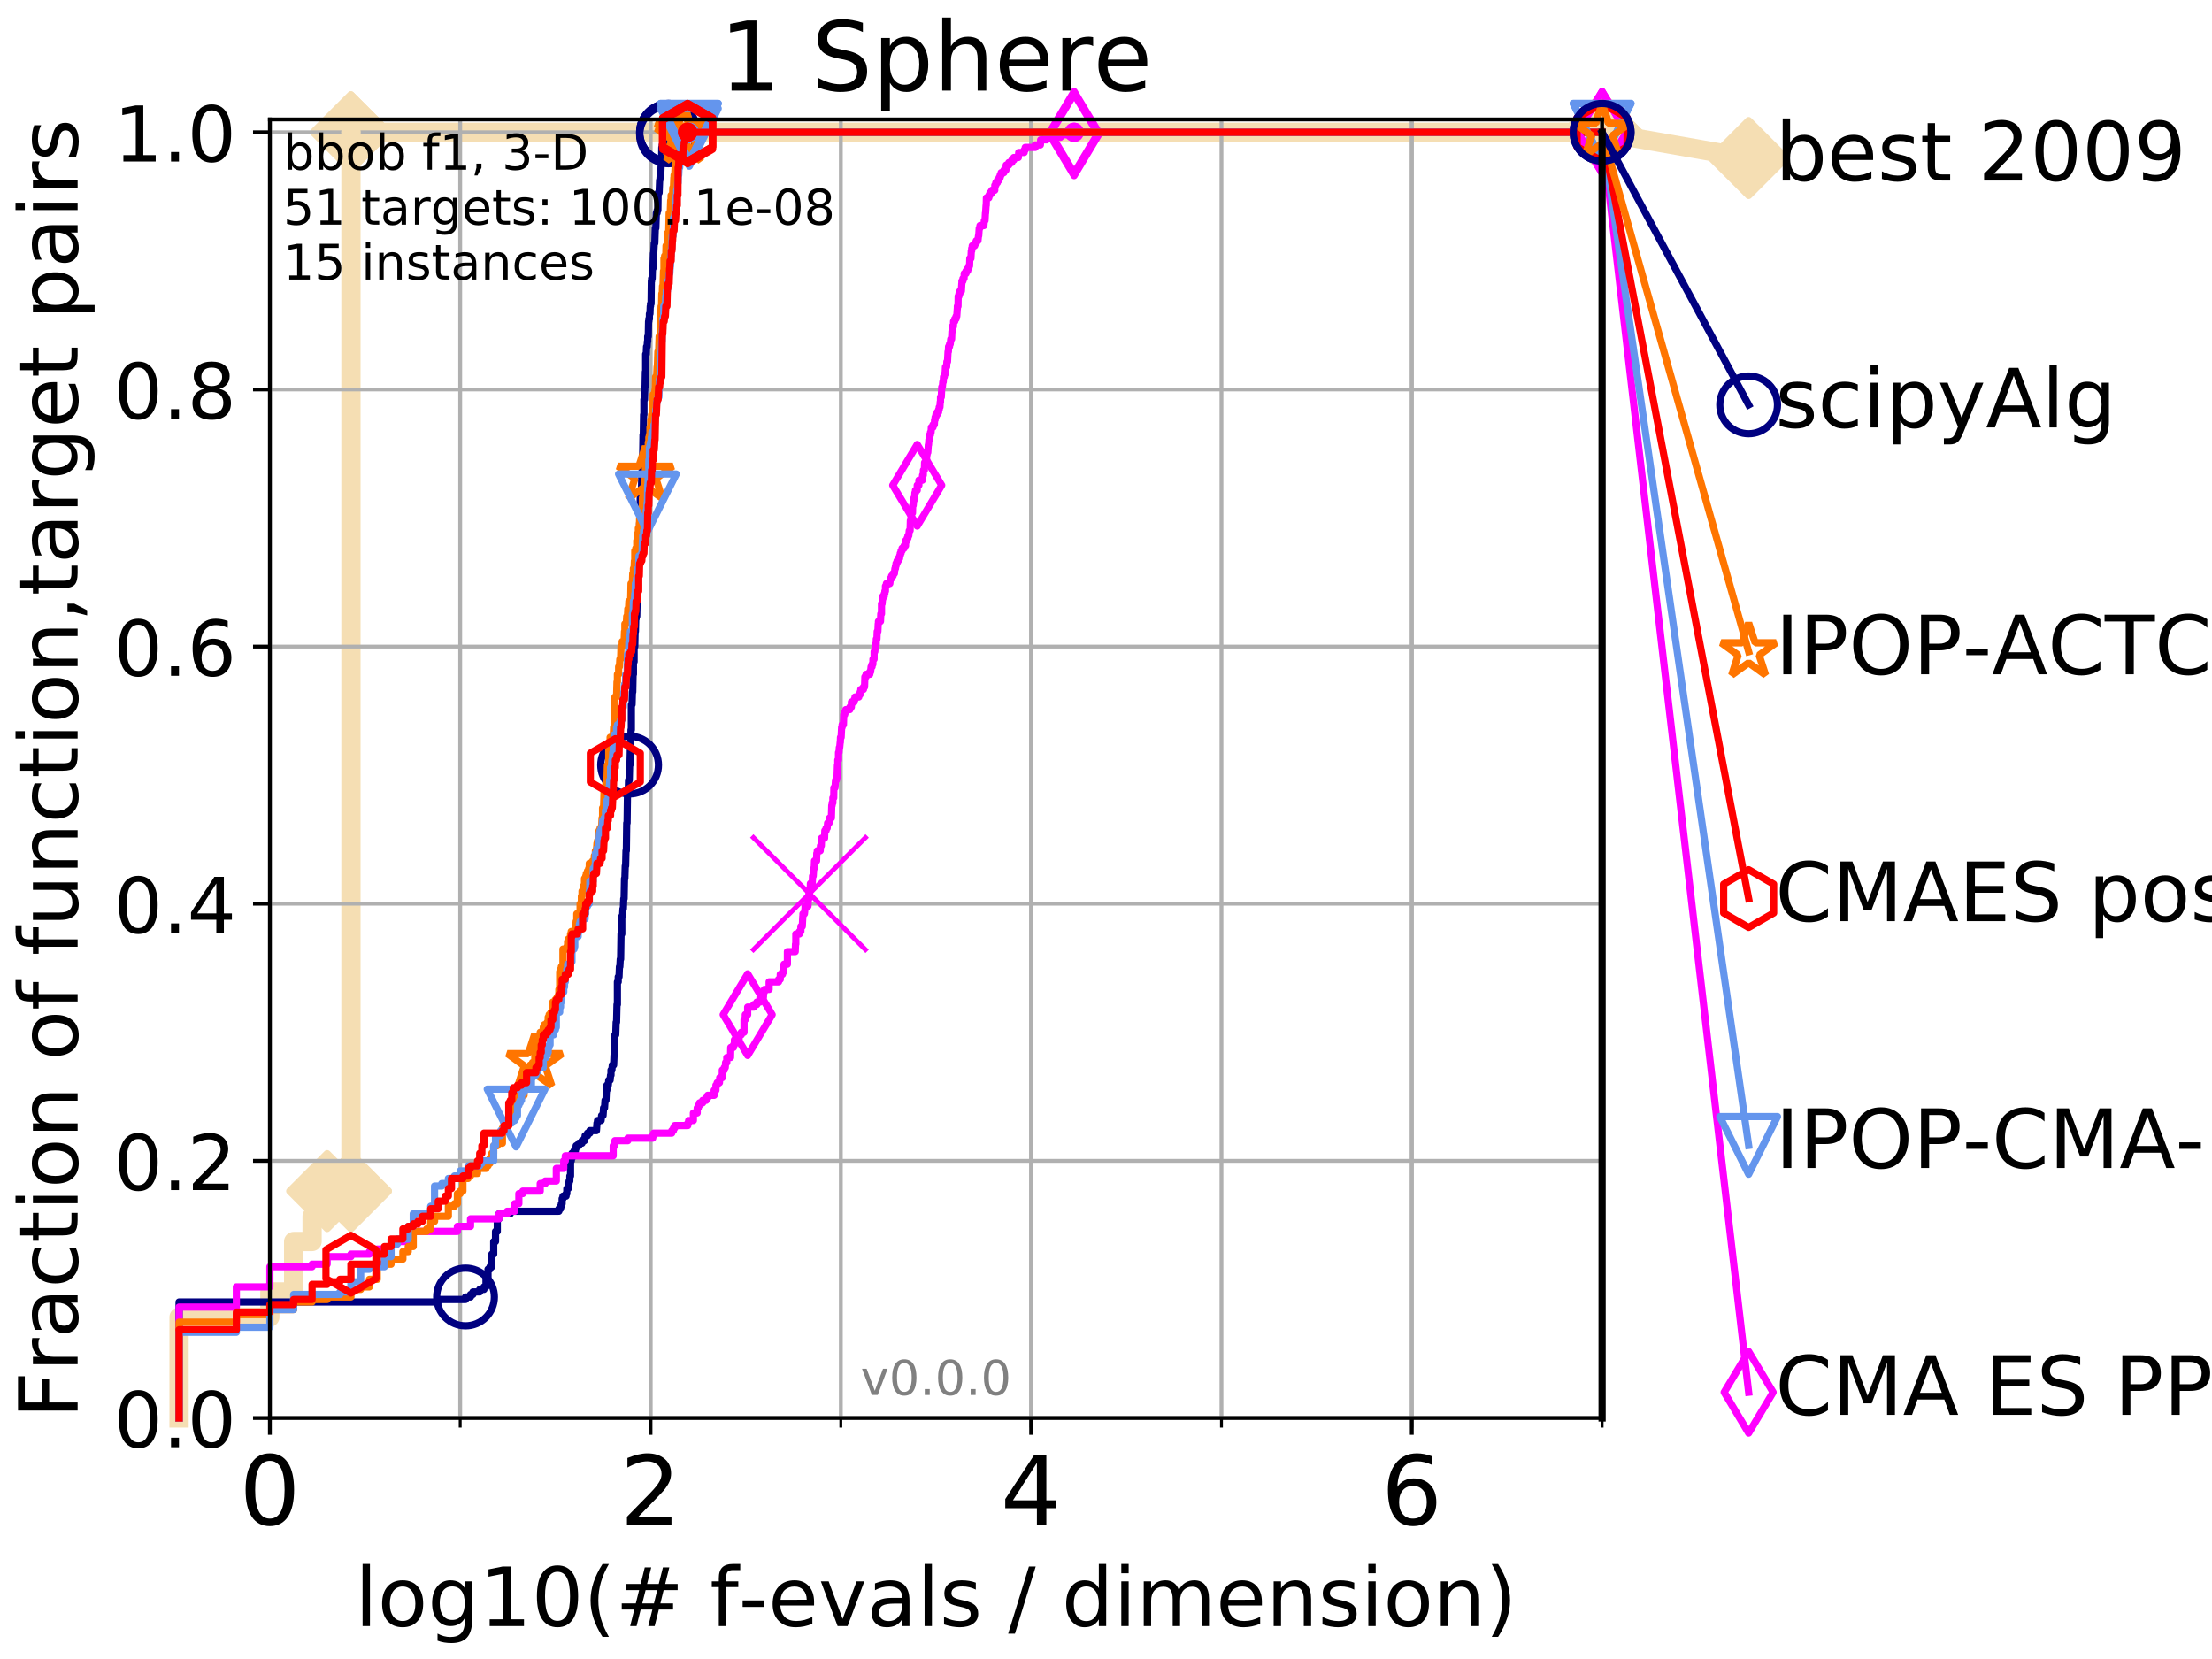 <?xml version="1.0" encoding="utf-8" standalone="no"?>
<!DOCTYPE svg PUBLIC "-//W3C//DTD SVG 1.1//EN"
  "http://www.w3.org/Graphics/SVG/1.1/DTD/svg11.dtd">
<!-- Created with matplotlib (http://matplotlib.org/) -->
<svg height="345pt" version="1.1" viewBox="0 0 460 345" width="460pt" xmlns="http://www.w3.org/2000/svg" xmlns:xlink="http://www.w3.org/1999/xlink">
 <defs>
  <style type="text/css">
*{stroke-linecap:butt;stroke-linejoin:round;}
  </style>
 </defs>
 <g id="figure_1">
  <g id="patch_1">
   <path d="M 0 345.6 
L 460.8 345.6 
L 460.8 0 
L 0 0 
z
" style="fill:#ffffff;"/>
  </g>
  <g id="axes_1">
   <g id="patch_2">
    <path d="M 56.12 294.88 
L 333.168 294.88 
L 333.168 24.84 
L 56.12 24.84 
z
" style="fill:#ffffff;"/>
   </g>
   <g id="line2d_1">
    <path d="M 37.236 294.88 
L 37.236 273.91 
L 56.12 273.91 
L 56.12 268.668 
L 61.065 268.668 
L 61.065 258.183 
L 64.9 258.183 
L 64.9 252.94 
L 68.034 252.94 
L 68.034 247.698 
L 72.979 247.698 
L 72.979 27.514 
L 333.168 27.514 
" style="fill:none;stroke:#f5deb3;stroke-linecap:square;stroke-width:4;"/>
   </g>
   <g id="line2d_2">
    <defs>
     <path d="M -0 7.778 
L 7.778 0 
L 0 -7.778 
L -7.778 -0 
z
" id="m2818ac818f" style="stroke:#f5deb3;stroke-linejoin:miter;stroke-width:1.5;"/>
    </defs>
    <g>
     <use style="fill:#f5deb3;stroke:#f5deb3;stroke-linejoin:miter;stroke-width:1.5;" x="68.034" xlink:href="#m2818ac818f" y="247.698"/>
     <use style="fill:#f5deb3;stroke:#f5deb3;stroke-linejoin:miter;stroke-width:1.5;" x="72.979" xlink:href="#m2818ac818f" y="247.698"/>
     <use style="fill:#f5deb3;stroke:#f5deb3;stroke-linejoin:miter;stroke-width:1.5;" x="72.979" xlink:href="#m2818ac818f" y="247.698"/>
     <use style="fill:#f5deb3;stroke:#f5deb3;stroke-linejoin:miter;stroke-width:1.5;" x="72.979" xlink:href="#m2818ac818f" y="27.514"/>
     <use style="fill:#f5deb3;stroke:#f5deb3;stroke-linejoin:miter;stroke-width:1.5;" x="72.979" xlink:href="#m2818ac818f" y="27.514"/>
     <use style="fill:#f5deb3;stroke:#f5deb3;stroke-linejoin:miter;stroke-width:1.5;" x="333.168" xlink:href="#m2818ac818f" y="27.514"/>
    </g>
   </g>
   <g id="line2d_3">
    <path style="fill:none;stroke:#f5deb3;stroke-linecap:square;stroke-width:4;"/>
    <g/>
   </g>
   <g id="line2d_4">
    <path d="M 333.168 27.514 
L 363.643 32.861 
" style="fill:none;stroke:#f5deb3;stroke-linecap:square;stroke-width:4;"/>
    <g>
     <use style="fill:#f5deb3;stroke:#f5deb3;stroke-linejoin:miter;stroke-width:1.5;" x="333.168" xlink:href="#m2818ac818f" y="27.514"/>
     <use style="fill:#f5deb3;stroke:#f5deb3;stroke-linejoin:miter;stroke-width:1.5;" x="363.643" xlink:href="#m2818ac818f" y="32.861"/>
    </g>
   </g>
   <g id="matplotlib.axis_1">
    <g id="xtick_1">
     <g id="line2d_5">
      <path clip-path="url(#p1cf902f527)" d="M 56.12 294.88 
L 56.12 24.84 
" style="fill:none;stroke:#b0b0b0;stroke-linecap:square;stroke-width:0.8;"/>
     </g>
     <g id="line2d_6">
      <defs>
       <path d="M 0 0 
L 0 3.5 
" id="m87b38dec22" style="stroke:#000000;stroke-width:0.8;"/>
      </defs>
      <g>
       <use style="stroke:#000000;stroke-width:0.8;" x="56.12" xlink:href="#m87b38dec22" y="294.88"/>
      </g>
     </g>
     <g id="text_1">
      <!-- 0 -->
      <defs>
       <path d="M 31.781 66.406 
Q 24.172 66.406 20.328 58.906 
Q 16.5 51.422 16.5 36.375 
Q 16.5 21.391 20.328 13.891 
Q 24.172 6.391 31.781 6.391 
Q 39.453 6.391 43.281 13.891 
Q 47.125 21.391 47.125 36.375 
Q 47.125 51.422 43.281 58.906 
Q 39.453 66.406 31.781 66.406 
z
M 31.781 74.219 
Q 44.047 74.219 50.516 64.516 
Q 56.984 54.828 56.984 36.375 
Q 56.984 17.969 50.516 8.266 
Q 44.047 -1.422 31.781 -1.422 
Q 19.531 -1.422 13.062 8.266 
Q 6.594 17.969 6.594 36.375 
Q 6.594 54.828 13.062 64.516 
Q 19.531 74.219 31.781 74.219 
z
" id="DejaVuSans-30"/>
      </defs>
      <g transform="translate(49.758 317.077)scale(0.2 -0.2)">
       <use xlink:href="#DejaVuSans-30"/>
      </g>
     </g>
    </g>
    <g id="xtick_2">
     <g id="line2d_7">
      <path clip-path="url(#p1cf902f527)" d="M 135.277 294.88 
L 135.277 24.84 
" style="fill:none;stroke:#b0b0b0;stroke-linecap:square;stroke-width:0.8;"/>
     </g>
     <g id="line2d_8">
      <g>
       <use style="stroke:#000000;stroke-width:0.8;" x="135.277" xlink:href="#m87b38dec22" y="294.88"/>
      </g>
     </g>
     <g id="text_2">
      <!-- 2 -->
      <defs>
       <path d="M 19.188 8.297 
L 53.609 8.297 
L 53.609 0 
L 7.328 0 
L 7.328 8.297 
Q 12.938 14.109 22.625 23.891 
Q 32.328 33.688 34.812 36.531 
Q 39.547 41.844 41.422 45.531 
Q 43.312 49.219 43.312 52.781 
Q 43.312 58.594 39.234 62.25 
Q 35.156 65.922 28.609 65.922 
Q 23.969 65.922 18.812 64.312 
Q 13.672 62.703 7.812 59.422 
L 7.812 69.391 
Q 13.766 71.781 18.938 73 
Q 24.125 74.219 28.422 74.219 
Q 39.75 74.219 46.484 68.547 
Q 53.219 62.891 53.219 53.422 
Q 53.219 48.922 51.531 44.891 
Q 49.859 40.875 45.406 35.406 
Q 44.188 33.984 37.641 27.219 
Q 31.109 20.453 19.188 8.297 
z
" id="DejaVuSans-32"/>
      </defs>
      <g transform="translate(128.914 317.077)scale(0.2 -0.2)">
       <use xlink:href="#DejaVuSans-32"/>
      </g>
     </g>
    </g>
    <g id="xtick_3">
     <g id="line2d_9">
      <path clip-path="url(#p1cf902f527)" d="M 214.433 294.88 
L 214.433 24.84 
" style="fill:none;stroke:#b0b0b0;stroke-linecap:square;stroke-width:0.8;"/>
     </g>
     <g id="line2d_10">
      <g>
       <use style="stroke:#000000;stroke-width:0.8;" x="214.433" xlink:href="#m87b38dec22" y="294.88"/>
      </g>
     </g>
     <g id="text_3">
      <!-- 4 -->
      <defs>
       <path d="M 37.797 64.312 
L 12.891 25.391 
L 37.797 25.391 
z
M 35.203 72.906 
L 47.609 72.906 
L 47.609 25.391 
L 58.016 25.391 
L 58.016 17.188 
L 47.609 17.188 
L 47.609 0 
L 37.797 0 
L 37.797 17.188 
L 4.891 17.188 
L 4.891 26.703 
z
" id="DejaVuSans-34"/>
      </defs>
      <g transform="translate(208.071 317.077)scale(0.2 -0.2)">
       <use xlink:href="#DejaVuSans-34"/>
      </g>
     </g>
    </g>
    <g id="xtick_4">
     <g id="line2d_11">
      <path clip-path="url(#p1cf902f527)" d="M 293.59 294.88 
L 293.59 24.84 
" style="fill:none;stroke:#b0b0b0;stroke-linecap:square;stroke-width:0.8;"/>
     </g>
     <g id="line2d_12">
      <g>
       <use style="stroke:#000000;stroke-width:0.8;" x="293.59" xlink:href="#m87b38dec22" y="294.88"/>
      </g>
     </g>
     <g id="text_4">
      <!-- 6 -->
      <defs>
       <path d="M 33.016 40.375 
Q 26.375 40.375 22.484 35.828 
Q 18.609 31.297 18.609 23.391 
Q 18.609 15.531 22.484 10.953 
Q 26.375 6.391 33.016 6.391 
Q 39.656 6.391 43.531 10.953 
Q 47.406 15.531 47.406 23.391 
Q 47.406 31.297 43.531 35.828 
Q 39.656 40.375 33.016 40.375 
z
M 52.594 71.297 
L 52.594 62.312 
Q 48.875 64.062 45.094 64.984 
Q 41.312 65.922 37.594 65.922 
Q 27.828 65.922 22.672 59.328 
Q 17.531 52.734 16.797 39.406 
Q 19.672 43.656 24.016 45.922 
Q 28.375 48.188 33.594 48.188 
Q 44.578 48.188 50.953 41.516 
Q 57.328 34.859 57.328 23.391 
Q 57.328 12.156 50.688 5.359 
Q 44.047 -1.422 33.016 -1.422 
Q 20.359 -1.422 13.672 8.266 
Q 6.984 17.969 6.984 36.375 
Q 6.984 53.656 15.188 63.938 
Q 23.391 74.219 37.203 74.219 
Q 40.922 74.219 44.703 73.484 
Q 48.484 72.75 52.594 71.297 
z
" id="DejaVuSans-36"/>
      </defs>
      <g transform="translate(287.227 317.077)scale(0.2 -0.2)">
       <use xlink:href="#DejaVuSans-36"/>
      </g>
     </g>
    </g>
    <g id="xtick_5">
     <g id="line2d_13">
      <path clip-path="url(#p1cf902f527)" d="M 56.12 294.88 
L 56.12 24.84 
" style="fill:none;stroke:#b0b0b0;stroke-linecap:square;stroke-width:0.8;"/>
     </g>
     <g id="line2d_14">
      <defs>
       <path d="M 0 0 
L 0 2 
" id="m139754c704" style="stroke:#000000;stroke-width:0.6;"/>
      </defs>
      <g>
       <use style="stroke:#000000;stroke-width:0.6;" x="56.12" xlink:href="#m139754c704" y="294.88"/>
      </g>
     </g>
    </g>
    <g id="xtick_6">
     <g id="line2d_15">
      <path clip-path="url(#p1cf902f527)" d="M 95.698 294.88 
L 95.698 24.84 
" style="fill:none;stroke:#b0b0b0;stroke-linecap:square;stroke-width:0.8;"/>
     </g>
     <g id="line2d_16">
      <g>
       <use style="stroke:#000000;stroke-width:0.6;" x="95.698" xlink:href="#m139754c704" y="294.88"/>
      </g>
     </g>
    </g>
    <g id="xtick_7">
     <g id="line2d_17">
      <path clip-path="url(#p1cf902f527)" d="M 135.277 294.88 
L 135.277 24.84 
" style="fill:none;stroke:#b0b0b0;stroke-linecap:square;stroke-width:0.8;"/>
     </g>
     <g id="line2d_18">
      <g>
       <use style="stroke:#000000;stroke-width:0.6;" x="135.277" xlink:href="#m139754c704" y="294.88"/>
      </g>
     </g>
    </g>
    <g id="xtick_8">
     <g id="line2d_19">
      <path clip-path="url(#p1cf902f527)" d="M 174.855 294.88 
L 174.855 24.84 
" style="fill:none;stroke:#b0b0b0;stroke-linecap:square;stroke-width:0.8;"/>
     </g>
     <g id="line2d_20">
      <g>
       <use style="stroke:#000000;stroke-width:0.6;" x="174.855" xlink:href="#m139754c704" y="294.88"/>
      </g>
     </g>
    </g>
    <g id="xtick_9">
     <g id="line2d_21">
      <path clip-path="url(#p1cf902f527)" d="M 214.433 294.88 
L 214.433 24.84 
" style="fill:none;stroke:#b0b0b0;stroke-linecap:square;stroke-width:0.8;"/>
     </g>
     <g id="line2d_22">
      <g>
       <use style="stroke:#000000;stroke-width:0.6;" x="214.433" xlink:href="#m139754c704" y="294.88"/>
      </g>
     </g>
    </g>
    <g id="xtick_10">
     <g id="line2d_23">
      <path clip-path="url(#p1cf902f527)" d="M 254.011 294.88 
L 254.011 24.84 
" style="fill:none;stroke:#b0b0b0;stroke-linecap:square;stroke-width:0.8;"/>
     </g>
     <g id="line2d_24">
      <g>
       <use style="stroke:#000000;stroke-width:0.6;" x="254.011" xlink:href="#m139754c704" y="294.88"/>
      </g>
     </g>
    </g>
    <g id="xtick_11">
     <g id="line2d_25">
      <path clip-path="url(#p1cf902f527)" d="M 293.59 294.88 
L 293.59 24.84 
" style="fill:none;stroke:#b0b0b0;stroke-linecap:square;stroke-width:0.8;"/>
     </g>
     <g id="line2d_26">
      <g>
       <use style="stroke:#000000;stroke-width:0.6;" x="293.59" xlink:href="#m139754c704" y="294.88"/>
      </g>
     </g>
    </g>
    <g id="xtick_12">
     <g id="line2d_27">
      <path clip-path="url(#p1cf902f527)" d="M 333.168 294.88 
L 333.168 24.84 
" style="fill:none;stroke:#b0b0b0;stroke-linecap:square;stroke-width:0.8;"/>
     </g>
     <g id="line2d_28">
      <g>
       <use style="stroke:#000000;stroke-width:0.6;" x="333.168" xlink:href="#m139754c704" y="294.88"/>
      </g>
     </g>
    </g>
    <g id="text_5">
     <!-- log10(# f-evals / dimension) -->
     <defs>
      <path d="M 9.422 75.984 
L 18.406 75.984 
L 18.406 0 
L 9.422 0 
z
" id="DejaVuSans-6c"/>
      <path d="M 30.609 48.391 
Q 23.391 48.391 19.188 42.75 
Q 14.984 37.109 14.984 27.297 
Q 14.984 17.484 19.156 11.844 
Q 23.344 6.203 30.609 6.203 
Q 37.797 6.203 41.984 11.859 
Q 46.188 17.531 46.188 27.297 
Q 46.188 37.016 41.984 42.703 
Q 37.797 48.391 30.609 48.391 
z
M 30.609 56 
Q 42.328 56 49.016 48.375 
Q 55.719 40.766 55.719 27.297 
Q 55.719 13.875 49.016 6.219 
Q 42.328 -1.422 30.609 -1.422 
Q 18.844 -1.422 12.172 6.219 
Q 5.516 13.875 5.516 27.297 
Q 5.516 40.766 12.172 48.375 
Q 18.844 56 30.609 56 
z
" id="DejaVuSans-6f"/>
      <path d="M 45.406 27.984 
Q 45.406 37.75 41.375 43.109 
Q 37.359 48.484 30.078 48.484 
Q 22.859 48.484 18.828 43.109 
Q 14.797 37.75 14.797 27.984 
Q 14.797 18.266 18.828 12.891 
Q 22.859 7.516 30.078 7.516 
Q 37.359 7.516 41.375 12.891 
Q 45.406 18.266 45.406 27.984 
z
M 54.391 6.781 
Q 54.391 -7.172 48.188 -13.984 
Q 42 -20.797 29.203 -20.797 
Q 24.469 -20.797 20.266 -20.094 
Q 16.062 -19.391 12.109 -17.922 
L 12.109 -9.188 
Q 16.062 -11.328 19.922 -12.344 
Q 23.781 -13.375 27.781 -13.375 
Q 36.625 -13.375 41.016 -8.766 
Q 45.406 -4.156 45.406 5.172 
L 45.406 9.625 
Q 42.625 4.781 38.281 2.391 
Q 33.938 0 27.875 0 
Q 17.828 0 11.672 7.656 
Q 5.516 15.328 5.516 27.984 
Q 5.516 40.672 11.672 48.328 
Q 17.828 56 27.875 56 
Q 33.938 56 38.281 53.609 
Q 42.625 51.219 45.406 46.391 
L 45.406 54.688 
L 54.391 54.688 
z
" id="DejaVuSans-67"/>
      <path d="M 12.406 8.297 
L 28.516 8.297 
L 28.516 63.922 
L 10.984 60.406 
L 10.984 69.391 
L 28.422 72.906 
L 38.281 72.906 
L 38.281 8.297 
L 54.391 8.297 
L 54.391 0 
L 12.406 0 
z
" id="DejaVuSans-31"/>
      <path d="M 31 75.875 
Q 24.469 64.656 21.281 53.656 
Q 18.109 42.672 18.109 31.391 
Q 18.109 20.125 21.312 9.062 
Q 24.516 -2 31 -13.188 
L 23.188 -13.188 
Q 15.875 -1.703 12.234 9.375 
Q 8.594 20.453 8.594 31.391 
Q 8.594 42.281 12.203 53.312 
Q 15.828 64.359 23.188 75.875 
z
" id="DejaVuSans-28"/>
      <path d="M 51.125 44 
L 36.922 44 
L 32.812 27.688 
L 47.125 27.688 
z
M 43.797 71.781 
L 38.719 51.516 
L 52.984 51.516 
L 58.109 71.781 
L 65.922 71.781 
L 60.891 51.516 
L 76.125 51.516 
L 76.125 44 
L 58.984 44 
L 54.984 27.688 
L 70.516 27.688 
L 70.516 20.219 
L 53.078 20.219 
L 48 0 
L 40.188 0 
L 45.219 20.219 
L 30.906 20.219 
L 25.875 0 
L 18.016 0 
L 23.094 20.219 
L 7.719 20.219 
L 7.719 27.688 
L 24.906 27.688 
L 29 44 
L 13.281 44 
L 13.281 51.516 
L 30.906 51.516 
L 35.891 71.781 
z
" id="DejaVuSans-23"/>
      <path id="DejaVuSans-20"/>
      <path d="M 37.109 75.984 
L 37.109 68.5 
L 28.516 68.5 
Q 23.688 68.5 21.797 66.547 
Q 19.922 64.594 19.922 59.516 
L 19.922 54.688 
L 34.719 54.688 
L 34.719 47.703 
L 19.922 47.703 
L 19.922 0 
L 10.891 0 
L 10.891 47.703 
L 2.297 47.703 
L 2.297 54.688 
L 10.891 54.688 
L 10.891 58.5 
Q 10.891 67.625 15.141 71.797 
Q 19.391 75.984 28.609 75.984 
z
" id="DejaVuSans-66"/>
      <path d="M 4.891 31.391 
L 31.203 31.391 
L 31.203 23.391 
L 4.891 23.391 
z
" id="DejaVuSans-2d"/>
      <path d="M 56.203 29.594 
L 56.203 25.203 
L 14.891 25.203 
Q 15.484 15.922 20.484 11.062 
Q 25.484 6.203 34.422 6.203 
Q 39.594 6.203 44.453 7.469 
Q 49.312 8.734 54.109 11.281 
L 54.109 2.781 
Q 49.266 0.734 44.188 -0.344 
Q 39.109 -1.422 33.891 -1.422 
Q 20.797 -1.422 13.156 6.188 
Q 5.516 13.812 5.516 26.812 
Q 5.516 40.234 12.766 48.109 
Q 20.016 56 32.328 56 
Q 43.359 56 49.781 48.891 
Q 56.203 41.797 56.203 29.594 
z
M 47.219 32.234 
Q 47.125 39.594 43.094 43.984 
Q 39.062 48.391 32.422 48.391 
Q 24.906 48.391 20.391 44.141 
Q 15.875 39.891 15.188 32.172 
z
" id="DejaVuSans-65"/>
      <path d="M 2.984 54.688 
L 12.5 54.688 
L 29.594 8.797 
L 46.688 54.688 
L 56.203 54.688 
L 35.688 0 
L 23.484 0 
z
" id="DejaVuSans-76"/>
      <path d="M 34.281 27.484 
Q 23.391 27.484 19.188 25 
Q 14.984 22.516 14.984 16.5 
Q 14.984 11.719 18.141 8.906 
Q 21.297 6.109 26.703 6.109 
Q 34.188 6.109 38.703 11.406 
Q 43.219 16.703 43.219 25.484 
L 43.219 27.484 
z
M 52.203 31.203 
L 52.203 0 
L 43.219 0 
L 43.219 8.297 
Q 40.141 3.328 35.547 0.953 
Q 30.953 -1.422 24.312 -1.422 
Q 15.922 -1.422 10.953 3.297 
Q 6 8.016 6 15.922 
Q 6 25.141 12.172 29.828 
Q 18.359 34.516 30.609 34.516 
L 43.219 34.516 
L 43.219 35.406 
Q 43.219 41.609 39.141 45 
Q 35.062 48.391 27.688 48.391 
Q 23 48.391 18.547 47.266 
Q 14.109 46.141 10.016 43.891 
L 10.016 52.203 
Q 14.938 54.109 19.578 55.047 
Q 24.219 56 28.609 56 
Q 40.484 56 46.344 49.844 
Q 52.203 43.703 52.203 31.203 
z
" id="DejaVuSans-61"/>
      <path d="M 44.281 53.078 
L 44.281 44.578 
Q 40.484 46.531 36.375 47.5 
Q 32.281 48.484 27.875 48.484 
Q 21.188 48.484 17.844 46.438 
Q 14.5 44.391 14.5 40.281 
Q 14.5 37.156 16.891 35.375 
Q 19.281 33.594 26.516 31.984 
L 29.594 31.297 
Q 39.156 29.25 43.188 25.516 
Q 47.219 21.781 47.219 15.094 
Q 47.219 7.469 41.188 3.016 
Q 35.156 -1.422 24.609 -1.422 
Q 20.219 -1.422 15.453 -0.562 
Q 10.688 0.297 5.422 2 
L 5.422 11.281 
Q 10.406 8.688 15.234 7.391 
Q 20.062 6.109 24.812 6.109 
Q 31.156 6.109 34.562 8.281 
Q 37.984 10.453 37.984 14.406 
Q 37.984 18.062 35.516 20.016 
Q 33.062 21.969 24.703 23.781 
L 21.578 24.516 
Q 13.234 26.266 9.516 29.906 
Q 5.812 33.547 5.812 39.891 
Q 5.812 47.609 11.281 51.797 
Q 16.75 56 26.812 56 
Q 31.781 56 36.172 55.266 
Q 40.578 54.547 44.281 53.078 
z
" id="DejaVuSans-73"/>
      <path d="M 25.391 72.906 
L 33.688 72.906 
L 8.297 -9.281 
L 0 -9.281 
z
" id="DejaVuSans-2f"/>
      <path d="M 45.406 46.391 
L 45.406 75.984 
L 54.391 75.984 
L 54.391 0 
L 45.406 0 
L 45.406 8.203 
Q 42.578 3.328 38.25 0.953 
Q 33.938 -1.422 27.875 -1.422 
Q 17.969 -1.422 11.734 6.484 
Q 5.516 14.406 5.516 27.297 
Q 5.516 40.188 11.734 48.094 
Q 17.969 56 27.875 56 
Q 33.938 56 38.25 53.625 
Q 42.578 51.266 45.406 46.391 
z
M 14.797 27.297 
Q 14.797 17.391 18.875 11.75 
Q 22.953 6.109 30.078 6.109 
Q 37.203 6.109 41.297 11.75 
Q 45.406 17.391 45.406 27.297 
Q 45.406 37.203 41.297 42.844 
Q 37.203 48.484 30.078 48.484 
Q 22.953 48.484 18.875 42.844 
Q 14.797 37.203 14.797 27.297 
z
" id="DejaVuSans-64"/>
      <path d="M 9.422 54.688 
L 18.406 54.688 
L 18.406 0 
L 9.422 0 
z
M 9.422 75.984 
L 18.406 75.984 
L 18.406 64.594 
L 9.422 64.594 
z
" id="DejaVuSans-69"/>
      <path d="M 52 44.188 
Q 55.375 50.25 60.062 53.125 
Q 64.75 56 71.094 56 
Q 79.641 56 84.281 50.016 
Q 88.922 44.047 88.922 33.016 
L 88.922 0 
L 79.891 0 
L 79.891 32.719 
Q 79.891 40.578 77.094 44.375 
Q 74.312 48.188 68.609 48.188 
Q 61.625 48.188 57.562 43.547 
Q 53.516 38.922 53.516 30.906 
L 53.516 0 
L 44.484 0 
L 44.484 32.719 
Q 44.484 40.625 41.703 44.406 
Q 38.922 48.188 33.109 48.188 
Q 26.219 48.188 22.156 43.531 
Q 18.109 38.875 18.109 30.906 
L 18.109 0 
L 9.078 0 
L 9.078 54.688 
L 18.109 54.688 
L 18.109 46.188 
Q 21.188 51.219 25.484 53.609 
Q 29.781 56 35.688 56 
Q 41.656 56 45.828 52.969 
Q 50 49.953 52 44.188 
z
" id="DejaVuSans-6d"/>
      <path d="M 54.891 33.016 
L 54.891 0 
L 45.906 0 
L 45.906 32.719 
Q 45.906 40.484 42.875 44.328 
Q 39.844 48.188 33.797 48.188 
Q 26.516 48.188 22.312 43.547 
Q 18.109 38.922 18.109 30.906 
L 18.109 0 
L 9.078 0 
L 9.078 54.688 
L 18.109 54.688 
L 18.109 46.188 
Q 21.344 51.125 25.703 53.562 
Q 30.078 56 35.797 56 
Q 45.219 56 50.047 50.172 
Q 54.891 44.344 54.891 33.016 
z
" id="DejaVuSans-6e"/>
      <path d="M 8.016 75.875 
L 15.828 75.875 
Q 23.141 64.359 26.781 53.312 
Q 30.422 42.281 30.422 31.391 
Q 30.422 20.453 26.781 9.375 
Q 23.141 -1.703 15.828 -13.188 
L 8.016 -13.188 
Q 14.5 -2 17.703 9.062 
Q 20.906 20.125 20.906 31.391 
Q 20.906 42.672 17.703 53.656 
Q 14.5 64.656 8.016 75.875 
z
" id="DejaVuSans-29"/>
     </defs>
     <g transform="translate(73.803 338.154)scale(0.17 -0.17)">
      <use xlink:href="#DejaVuSans-6c"/>
      <use x="27.783" xlink:href="#DejaVuSans-6f"/>
      <use x="88.965" xlink:href="#DejaVuSans-67"/>
      <use x="152.441" xlink:href="#DejaVuSans-31"/>
      <use x="216.064" xlink:href="#DejaVuSans-30"/>
      <use x="279.688" xlink:href="#DejaVuSans-28"/>
      <use x="318.701" xlink:href="#DejaVuSans-23"/>
      <use x="402.49" xlink:href="#DejaVuSans-20"/>
      <use x="434.277" xlink:href="#DejaVuSans-66"/>
      <use x="469.404" xlink:href="#DejaVuSans-2d"/>
      <use x="505.488" xlink:href="#DejaVuSans-65"/>
      <use x="567.012" xlink:href="#DejaVuSans-76"/>
      <use x="626.191" xlink:href="#DejaVuSans-61"/>
      <use x="687.471" xlink:href="#DejaVuSans-6c"/>
      <use x="715.254" xlink:href="#DejaVuSans-73"/>
      <use x="767.354" xlink:href="#DejaVuSans-20"/>
      <use x="799.141" xlink:href="#DejaVuSans-2f"/>
      <use x="832.832" xlink:href="#DejaVuSans-20"/>
      <use x="864.619" xlink:href="#DejaVuSans-64"/>
      <use x="928.096" xlink:href="#DejaVuSans-69"/>
      <use x="955.879" xlink:href="#DejaVuSans-6d"/>
      <use x="1053.291" xlink:href="#DejaVuSans-65"/>
      <use x="1114.814" xlink:href="#DejaVuSans-6e"/>
      <use x="1178.193" xlink:href="#DejaVuSans-73"/>
      <use x="1230.293" xlink:href="#DejaVuSans-69"/>
      <use x="1258.076" xlink:href="#DejaVuSans-6f"/>
      <use x="1319.258" xlink:href="#DejaVuSans-6e"/>
      <use x="1382.637" xlink:href="#DejaVuSans-29"/>
     </g>
    </g>
   </g>
   <g id="matplotlib.axis_2">
    <g id="ytick_1">
     <g id="line2d_29">
      <path clip-path="url(#p1cf902f527)" d="M 56.12 294.88 
L 333.168 294.88 
" style="fill:none;stroke:#b0b0b0;stroke-linecap:square;stroke-width:0.8;"/>
     </g>
     <g id="line2d_30">
      <defs>
       <path d="M 0 0 
L -3.5 0 
" id="mc1cbe70d8f" style="stroke:#000000;stroke-width:0.8;"/>
      </defs>
      <g>
       <use style="stroke:#000000;stroke-width:0.8;" x="56.12" xlink:href="#mc1cbe70d8f" y="294.88"/>
      </g>
     </g>
     <g id="text_6">
      <!-- 0.0 -->
      <defs>
       <path d="M 10.688 12.406 
L 21 12.406 
L 21 0 
L 10.688 0 
z
" id="DejaVuSans-2e"/>
      </defs>
      <g transform="translate(23.675 300.959)scale(0.16 -0.16)">
       <use xlink:href="#DejaVuSans-30"/>
       <use x="63.623" xlink:href="#DejaVuSans-2e"/>
       <use x="95.41" xlink:href="#DejaVuSans-30"/>
      </g>
     </g>
    </g>
    <g id="ytick_2">
     <g id="line2d_31">
      <path clip-path="url(#p1cf902f527)" d="M 56.12 241.407 
L 333.168 241.407 
" style="fill:none;stroke:#b0b0b0;stroke-linecap:square;stroke-width:0.8;"/>
     </g>
     <g id="line2d_32">
      <g>
       <use style="stroke:#000000;stroke-width:0.8;" x="56.12" xlink:href="#mc1cbe70d8f" y="241.407"/>
      </g>
     </g>
     <g id="text_7">
      <!-- 0.2 -->
      <g transform="translate(23.675 247.485)scale(0.16 -0.16)">
       <use xlink:href="#DejaVuSans-30"/>
       <use x="63.623" xlink:href="#DejaVuSans-2e"/>
       <use x="95.41" xlink:href="#DejaVuSans-32"/>
      </g>
     </g>
    </g>
    <g id="ytick_3">
     <g id="line2d_33">
      <path clip-path="url(#p1cf902f527)" d="M 56.12 187.933 
L 333.168 187.933 
" style="fill:none;stroke:#b0b0b0;stroke-linecap:square;stroke-width:0.8;"/>
     </g>
     <g id="line2d_34">
      <g>
       <use style="stroke:#000000;stroke-width:0.8;" x="56.12" xlink:href="#mc1cbe70d8f" y="187.933"/>
      </g>
     </g>
     <g id="text_8">
      <!-- 0.4 -->
      <g transform="translate(23.675 194.012)scale(0.16 -0.16)">
       <use xlink:href="#DejaVuSans-30"/>
       <use x="63.623" xlink:href="#DejaVuSans-2e"/>
       <use x="95.41" xlink:href="#DejaVuSans-34"/>
      </g>
     </g>
    </g>
    <g id="ytick_4">
     <g id="line2d_35">
      <path clip-path="url(#p1cf902f527)" d="M 56.12 134.46 
L 333.168 134.46 
" style="fill:none;stroke:#b0b0b0;stroke-linecap:square;stroke-width:0.8;"/>
     </g>
     <g id="line2d_36">
      <g>
       <use style="stroke:#000000;stroke-width:0.8;" x="56.12" xlink:href="#mc1cbe70d8f" y="134.46"/>
      </g>
     </g>
     <g id="text_9">
      <!-- 0.6 -->
      <g transform="translate(23.675 140.539)scale(0.16 -0.16)">
       <use xlink:href="#DejaVuSans-30"/>
       <use x="63.623" xlink:href="#DejaVuSans-2e"/>
       <use x="95.41" xlink:href="#DejaVuSans-36"/>
      </g>
     </g>
    </g>
    <g id="ytick_5">
     <g id="line2d_37">
      <path clip-path="url(#p1cf902f527)" d="M 56.12 80.987 
L 333.168 80.987 
" style="fill:none;stroke:#b0b0b0;stroke-linecap:square;stroke-width:0.8;"/>
     </g>
     <g id="line2d_38">
      <g>
       <use style="stroke:#000000;stroke-width:0.8;" x="56.12" xlink:href="#mc1cbe70d8f" y="80.987"/>
      </g>
     </g>
     <g id="text_10">
      <!-- 0.8 -->
      <defs>
       <path d="M 31.781 34.625 
Q 24.75 34.625 20.719 30.859 
Q 16.703 27.094 16.703 20.516 
Q 16.703 13.922 20.719 10.156 
Q 24.75 6.391 31.781 6.391 
Q 38.812 6.391 42.859 10.172 
Q 46.922 13.969 46.922 20.516 
Q 46.922 27.094 42.891 30.859 
Q 38.875 34.625 31.781 34.625 
z
M 21.922 38.812 
Q 15.578 40.375 12.031 44.719 
Q 8.5 49.078 8.5 55.328 
Q 8.5 64.062 14.719 69.141 
Q 20.953 74.219 31.781 74.219 
Q 42.672 74.219 48.875 69.141 
Q 55.078 64.062 55.078 55.328 
Q 55.078 49.078 51.531 44.719 
Q 48 40.375 41.703 38.812 
Q 48.828 37.156 52.797 32.312 
Q 56.781 27.484 56.781 20.516 
Q 56.781 9.906 50.312 4.234 
Q 43.844 -1.422 31.781 -1.422 
Q 19.734 -1.422 13.25 4.234 
Q 6.781 9.906 6.781 20.516 
Q 6.781 27.484 10.781 32.312 
Q 14.797 37.156 21.922 38.812 
z
M 18.312 54.391 
Q 18.312 48.734 21.844 45.562 
Q 25.391 42.391 31.781 42.391 
Q 38.141 42.391 41.719 45.562 
Q 45.312 48.734 45.312 54.391 
Q 45.312 60.062 41.719 63.234 
Q 38.141 66.406 31.781 66.406 
Q 25.391 66.406 21.844 63.234 
Q 18.312 60.062 18.312 54.391 
z
" id="DejaVuSans-38"/>
      </defs>
      <g transform="translate(23.675 87.066)scale(0.16 -0.16)">
       <use xlink:href="#DejaVuSans-30"/>
       <use x="63.623" xlink:href="#DejaVuSans-2e"/>
       <use x="95.41" xlink:href="#DejaVuSans-38"/>
      </g>
     </g>
    </g>
    <g id="ytick_6">
     <g id="line2d_39">
      <path clip-path="url(#p1cf902f527)" d="M 56.12 27.514 
L 333.168 27.514 
" style="fill:none;stroke:#b0b0b0;stroke-linecap:square;stroke-width:0.8;"/>
     </g>
     <g id="line2d_40">
      <g>
       <use style="stroke:#000000;stroke-width:0.8;" x="56.12" xlink:href="#mc1cbe70d8f" y="27.514"/>
      </g>
     </g>
     <g id="text_11">
      <!-- 1.0 -->
      <g transform="translate(23.675 33.592)scale(0.16 -0.16)">
       <use xlink:href="#DejaVuSans-31"/>
       <use x="63.623" xlink:href="#DejaVuSans-2e"/>
       <use x="95.41" xlink:href="#DejaVuSans-30"/>
      </g>
     </g>
    </g>
    <g id="text_12">
     <!-- Fraction of function,target pairs -->
     <defs>
      <path d="M 9.812 72.906 
L 51.703 72.906 
L 51.703 64.594 
L 19.672 64.594 
L 19.672 43.109 
L 48.578 43.109 
L 48.578 34.812 
L 19.672 34.812 
L 19.672 0 
L 9.812 0 
z
" id="DejaVuSans-46"/>
      <path d="M 41.109 46.297 
Q 39.594 47.172 37.812 47.578 
Q 36.031 48 33.891 48 
Q 26.266 48 22.188 43.047 
Q 18.109 38.094 18.109 28.812 
L 18.109 0 
L 9.078 0 
L 9.078 54.688 
L 18.109 54.688 
L 18.109 46.188 
Q 20.953 51.172 25.484 53.578 
Q 30.031 56 36.531 56 
Q 37.453 56 38.578 55.875 
Q 39.703 55.766 41.062 55.516 
z
" id="DejaVuSans-72"/>
      <path d="M 48.781 52.594 
L 48.781 44.188 
Q 44.969 46.297 41.141 47.344 
Q 37.312 48.391 33.406 48.391 
Q 24.656 48.391 19.812 42.844 
Q 14.984 37.312 14.984 27.297 
Q 14.984 17.281 19.812 11.734 
Q 24.656 6.203 33.406 6.203 
Q 37.312 6.203 41.141 7.25 
Q 44.969 8.297 48.781 10.406 
L 48.781 2.094 
Q 45.016 0.344 40.984 -0.531 
Q 36.969 -1.422 32.422 -1.422 
Q 20.062 -1.422 12.781 6.344 
Q 5.516 14.109 5.516 27.297 
Q 5.516 40.672 12.859 48.328 
Q 20.219 56 33.016 56 
Q 37.156 56 41.109 55.141 
Q 45.062 54.297 48.781 52.594 
z
" id="DejaVuSans-63"/>
      <path d="M 18.312 70.219 
L 18.312 54.688 
L 36.812 54.688 
L 36.812 47.703 
L 18.312 47.703 
L 18.312 18.016 
Q 18.312 11.328 20.141 9.422 
Q 21.969 7.516 27.594 7.516 
L 36.812 7.516 
L 36.812 0 
L 27.594 0 
Q 17.188 0 13.234 3.875 
Q 9.281 7.766 9.281 18.016 
L 9.281 47.703 
L 2.688 47.703 
L 2.688 54.688 
L 9.281 54.688 
L 9.281 70.219 
z
" id="DejaVuSans-74"/>
      <path d="M 8.5 21.578 
L 8.5 54.688 
L 17.484 54.688 
L 17.484 21.922 
Q 17.484 14.156 20.5 10.266 
Q 23.531 6.391 29.594 6.391 
Q 36.859 6.391 41.078 11.031 
Q 45.312 15.672 45.312 23.688 
L 45.312 54.688 
L 54.297 54.688 
L 54.297 0 
L 45.312 0 
L 45.312 8.406 
Q 42.047 3.422 37.719 1 
Q 33.406 -1.422 27.688 -1.422 
Q 18.266 -1.422 13.375 4.438 
Q 8.5 10.297 8.5 21.578 
z
M 31.109 56 
z
" id="DejaVuSans-75"/>
      <path d="M 11.719 12.406 
L 22.016 12.406 
L 22.016 4 
L 14.016 -11.625 
L 7.719 -11.625 
L 11.719 4 
z
" id="DejaVuSans-2c"/>
      <path d="M 18.109 8.203 
L 18.109 -20.797 
L 9.078 -20.797 
L 9.078 54.688 
L 18.109 54.688 
L 18.109 46.391 
Q 20.953 51.266 25.266 53.625 
Q 29.594 56 35.594 56 
Q 45.562 56 51.781 48.094 
Q 58.016 40.188 58.016 27.297 
Q 58.016 14.406 51.781 6.484 
Q 45.562 -1.422 35.594 -1.422 
Q 29.594 -1.422 25.266 0.953 
Q 20.953 3.328 18.109 8.203 
z
M 48.688 27.297 
Q 48.688 37.203 44.609 42.844 
Q 40.531 48.484 33.406 48.484 
Q 26.266 48.484 22.188 42.844 
Q 18.109 37.203 18.109 27.297 
Q 18.109 17.391 22.188 11.75 
Q 26.266 6.109 33.406 6.109 
Q 40.531 6.109 44.609 11.75 
Q 48.688 17.391 48.688 27.297 
z
" id="DejaVuSans-70"/>
     </defs>
     <g transform="translate(16.14 294.999)rotate(-90)scale(0.17 -0.17)">
      <use xlink:href="#DejaVuSans-46"/>
      <use x="57.41" xlink:href="#DejaVuSans-72"/>
      <use x="98.523" xlink:href="#DejaVuSans-61"/>
      <use x="159.803" xlink:href="#DejaVuSans-63"/>
      <use x="214.783" xlink:href="#DejaVuSans-74"/>
      <use x="253.992" xlink:href="#DejaVuSans-69"/>
      <use x="281.775" xlink:href="#DejaVuSans-6f"/>
      <use x="342.957" xlink:href="#DejaVuSans-6e"/>
      <use x="406.336" xlink:href="#DejaVuSans-20"/>
      <use x="438.123" xlink:href="#DejaVuSans-6f"/>
      <use x="499.305" xlink:href="#DejaVuSans-66"/>
      <use x="534.51" xlink:href="#DejaVuSans-20"/>
      <use x="566.297" xlink:href="#DejaVuSans-66"/>
      <use x="601.502" xlink:href="#DejaVuSans-75"/>
      <use x="664.881" xlink:href="#DejaVuSans-6e"/>
      <use x="728.26" xlink:href="#DejaVuSans-63"/>
      <use x="783.24" xlink:href="#DejaVuSans-74"/>
      <use x="822.449" xlink:href="#DejaVuSans-69"/>
      <use x="850.232" xlink:href="#DejaVuSans-6f"/>
      <use x="911.414" xlink:href="#DejaVuSans-6e"/>
      <use x="974.793" xlink:href="#DejaVuSans-2c"/>
      <use x="1006.58" xlink:href="#DejaVuSans-74"/>
      <use x="1045.789" xlink:href="#DejaVuSans-61"/>
      <use x="1107.068" xlink:href="#DejaVuSans-72"/>
      <use x="1148.166" xlink:href="#DejaVuSans-67"/>
      <use x="1211.643" xlink:href="#DejaVuSans-65"/>
      <use x="1273.166" xlink:href="#DejaVuSans-74"/>
      <use x="1312.375" xlink:href="#DejaVuSans-20"/>
      <use x="1344.162" xlink:href="#DejaVuSans-70"/>
      <use x="1407.639" xlink:href="#DejaVuSans-61"/>
      <use x="1468.918" xlink:href="#DejaVuSans-69"/>
      <use x="1496.701" xlink:href="#DejaVuSans-72"/>
      <use x="1537.814" xlink:href="#DejaVuSans-73"/>
     </g>
    </g>
   </g>
   <g id="line2d_41">
    <defs>
     <path d="M 0 1.5 
C 0.398 1.5 0.779 1.342 1.061 1.061 
C 1.342 0.779 1.5 0.398 1.5 0 
C 1.5 -0.398 1.342 -0.779 1.061 -1.061 
C 0.779 -1.342 0.398 -1.5 0 -1.5 
C -0.398 -1.5 -0.779 -1.342 -1.061 -1.061 
C -1.342 -0.779 -1.5 -0.398 -1.5 0 
C -1.5 0.398 -1.342 0.779 -1.061 1.061 
C -0.779 1.342 -0.398 1.5 0 1.5 
z
" id="m17d6dd2d58" style="stroke:#f5deb3;"/>
    </defs>
    <g>
     <use style="fill:#f5deb3;stroke:#f5deb3;" x="72.979" xlink:href="#m17d6dd2d58" y="27.514"/>
     <use style="fill:#f5deb3;stroke:#f5deb3;" x="72.979" xlink:href="#m17d6dd2d58" y="27.514"/>
    </g>
   </g>
   <g id="line2d_42">
    <defs>
     <path d="M 0 1.5 
C 0.398 1.5 0.779 1.342 1.061 1.061 
C 1.342 0.779 1.5 0.398 1.5 0 
C 1.5 -0.398 1.342 -0.779 1.061 -1.061 
C 0.779 -1.342 0.398 -1.5 0 -1.5 
C -0.398 -1.5 -0.779 -1.342 -1.061 -1.061 
C -1.342 -0.779 -1.5 -0.398 -1.5 0 
C -1.5 0.398 -1.342 0.779 -1.061 1.061 
C -0.779 1.342 -0.398 1.5 0 1.5 
z
" id="m92b827a945" style="stroke:#000080;"/>
    </defs>
    <g>
     <use style="fill:#000080;stroke:#000080;" x="139.02" xlink:href="#m92b827a945" y="27.514"/>
     <use style="fill:#000080;stroke:#000080;" x="139.02" xlink:href="#m92b827a945" y="27.514"/>
    </g>
   </g>
   <g id="line2d_43">
    <path d="M 37.236 294.88 
L 37.236 270.765 
L 91.131 270.765 
L 91.131 270.24 
L 96.808 270.24 
L 96.808 269.716 
L 97.85 269.716 
L 97.85 269.192 
L 98.348 269.192 
L 98.348 268.668 
L 99.761 268.668 
L 99.761 268.143 
L 100.643 268.143 
L 100.643 267.619 
L 101.068 267.619 
L 101.068 265.522 
L 101.482 265.522 
L 101.482 263.949 
L 101.886 263.949 
L 101.886 263.425 
L 102.281 263.425 
L 102.281 260.804 
L 102.668 260.804 
L 102.668 258.183 
L 103.045 258.183 
L 103.045 256.086 
L 103.415 256.086 
L 103.415 253.464 
L 103.777 253.464 
L 103.777 252.416 
L 106.117 252.416 
L 106.117 251.892 
L 116.22 251.892 
L 116.22 251.367 
L 116.564 251.367 
L 116.564 250.843 
L 116.733 250.843 
L 116.733 250.319 
L 116.901 250.319 
L 116.901 249.27 
L 117.067 249.27 
L 117.067 248.746 
L 117.716 248.746 
L 117.716 248.222 
L 117.874 248.222 
L 117.874 247.173 
L 118.187 247.173 
L 118.187 246.125 
L 118.341 246.125 
L 118.341 245.601 
L 118.494 245.601 
L 118.494 244.552 
L 118.645 244.552 
L 118.645 241.407 
L 118.795 241.407 
L 118.795 240.882 
L 118.944 240.882 
L 118.944 239.834 
L 119.383 239.834 
L 119.383 239.31 
L 119.669 239.31 
L 119.669 238.785 
L 119.811 238.785 
L 119.811 238.261 
L 120.365 238.261 
L 120.365 237.737 
L 121.034 237.737 
L 121.034 237.213 
L 121.551 237.213 
L 121.551 236.689 
L 121.678 236.689 
L 121.678 236.164 
L 122.176 236.164 
L 122.176 235.64 
L 122.661 235.64 
L 122.661 235.116 
L 124.036 235.116 
L 124.146 233.543 
L 124.255 233.543 
L 124.255 233.019 
L 125.001 233.019 
L 125.104 231.97 
L 125.412 231.97 
L 125.514 230.398 
L 125.715 230.398 
L 125.814 228.825 
L 126.012 228.825 
L 126.11 226.728 
L 126.207 226.728 
L 126.207 225.679 
L 126.496 225.679 
L 126.591 224.631 
L 126.874 224.631 
L 126.967 223.582 
L 127.06 223.582 
L 127.06 222.534 
L 127.244 222.534 
L 127.335 221.485 
L 127.606 221.485 
L 127.695 219.388 
L 127.784 219.388 
L 127.872 215.194 
L 128.047 215.194 
L 128.134 212.573 
L 128.221 212.573 
L 128.307 208.903 
L 128.393 208.903 
L 128.393 204.185 
L 128.563 204.185 
L 128.563 203.137 
L 128.732 203.137 
L 128.815 201.04 
L 128.898 201.04 
L 128.981 199.467 
L 129.064 199.467 
L 129.146 194.224 
L 129.309 194.224 
L 129.309 190.555 
L 129.47 190.555 
L 129.55 188.982 
L 129.63 188.982 
L 129.709 186.885 
L 129.788 186.885 
L 129.867 182.691 
L 129.945 182.691 
L 130.023 180.07 
L 130.101 180.07 
L 130.178 176.924 
L 130.255 176.924 
L 130.332 171.158 
L 130.408 171.158 
L 130.484 165.391 
L 130.635 165.391 
L 130.709 162.245 
L 130.858 162.245 
L 130.932 159.1 
L 131.006 159.1 
L 131.079 155.954 
L 131.152 155.954 
L 131.225 151.76 
L 131.297 151.76 
L 131.297 146.518 
L 131.441 146.518 
L 131.513 143.897 
L 131.584 143.897 
L 131.655 140.227 
L 131.725 140.227 
L 131.725 137.606 
L 131.865 137.606 
L 131.865 134.46 
L 132.005 134.46 
L 132.074 131.315 
L 132.143 131.315 
L 132.211 128.693 
L 132.28 128.693 
L 132.28 128.169 
L 132.416 128.169 
L 132.483 125.548 
L 132.55 125.548 
L 132.617 122.403 
L 132.684 122.403 
L 132.751 117.16 
L 132.817 117.16 
L 132.883 111.918 
L 132.949 111.918 
L 133.014 108.772 
L 133.079 108.772 
L 133.144 103.53 
L 133.209 103.53 
L 133.274 101.957 
L 133.402 101.957 
L 133.466 98.811 
L 133.529 98.811 
L 133.592 94.617 
L 133.655 94.617 
L 133.718 90.423 
L 133.781 90.423 
L 133.843 86.229 
L 133.906 86.229 
L 133.906 83.084 
L 134.029 83.084 
L 134.091 80.463 
L 134.152 80.463 
L 134.213 77.317 
L 134.274 77.317 
L 134.274 73.647 
L 134.395 73.647 
L 134.455 72.075 
L 134.575 72.075 
L 134.634 71.026 
L 134.694 71.026 
L 134.694 69.978 
L 134.812 69.978 
L 134.871 66.832 
L 134.929 66.832 
L 134.929 66.308 
L 135.046 66.308 
L 135.046 65.259 
L 135.162 65.259 
L 135.219 63.687 
L 135.277 63.687 
L 135.277 63.163 
L 135.391 63.163 
L 135.448 58.444 
L 135.504 58.444 
L 135.504 57.92 
L 135.617 57.92 
L 135.673 55.823 
L 135.785 55.823 
L 135.896 52.678 
L 135.951 52.678 
L 136.061 50.581 
L 136.17 50.581 
L 136.278 47.435 
L 136.386 47.435 
L 136.493 44.29 
L 136.652 44.29 
L 136.652 43.765 
L 136.81 43.765 
L 136.863 40.096 
L 137.07 40.096 
L 137.173 37.474 
L 137.225 37.474 
L 137.327 35.902 
L 137.428 35.902 
L 137.529 33.28 
L 137.579 33.28 
L 137.629 30.659 
L 137.729 30.659 
L 137.729 30.135 
L 137.975 30.135 
L 137.975 29.611 
L 138.553 29.611 
L 138.553 28.038 
L 139.02 28.038 
L 139.02 27.514 
L 333.168 27.514 
L 333.168 27.514 
" style="fill:none;stroke:#000080;stroke-linecap:square;stroke-width:1.5;"/>
   </g>
   <g id="line2d_44">
    <defs>
     <path d="M 0 6 
C 1.591 6 3.117 5.368 4.243 4.243 
C 5.368 3.117 6 1.591 6 0 
C 6 -1.591 5.368 -3.117 4.243 -4.243 
C 3.117 -5.368 1.591 -6 0 -6 
C -1.591 -6 -3.117 -5.368 -4.243 -4.243 
C -5.368 -3.117 -6 -1.591 -6 0 
C -6 1.591 -5.368 3.117 -4.243 4.243 
C -3.117 5.368 -1.591 6 0 6 
z
" id="m897d9268ad" style="stroke:#000080;stroke-width:1.5;"/>
    </defs>
    <g>
     <use style="fill:none;stroke:#000080;stroke-width:1.5;" x="96.808" xlink:href="#m897d9268ad" y="269.716"/>
     <use style="fill:none;stroke:#000080;stroke-width:1.5;" x="130.932" xlink:href="#m897d9268ad" y="159.1"/>
     <use style="fill:none;stroke:#000080;stroke-width:1.5;" x="139.02" xlink:href="#m897d9268ad" y="28.038"/>
     <use style="fill:none;stroke:#000080;stroke-width:1.5;" x="139.02" xlink:href="#m897d9268ad" y="27.514"/>
     <use style="fill:none;stroke:#000080;stroke-width:1.5;" x="139.02" xlink:href="#m897d9268ad" y="27.514"/>
     <use style="fill:none;stroke:#000080;stroke-width:1.5;" x="333.168" xlink:href="#m897d9268ad" y="27.514"/>
    </g>
   </g>
   <g id="line2d_45">
    <path style="fill:none;stroke:#000080;stroke-linecap:square;stroke-width:1.5;"/>
    <g/>
   </g>
   <g id="line2d_46">
    <defs>
     <path d="M 0 1.5 
C 0.398 1.5 0.779 1.342 1.061 1.061 
C 1.342 0.779 1.5 0.398 1.5 0 
C 1.5 -0.398 1.342 -0.779 1.061 -1.061 
C 0.779 -1.342 0.398 -1.5 0 -1.5 
C -0.398 -1.5 -0.779 -1.342 -1.061 -1.061 
C -1.342 -0.779 -1.5 -0.398 -1.5 0 
C -1.5 0.398 -1.342 0.779 -1.061 1.061 
C -0.779 1.342 -0.398 1.5 0 1.5 
z
" id="m86b3ecdab2" style="stroke:#ff00ff;"/>
    </defs>
    <g>
     <use style="fill:#ff00ff;stroke:#ff00ff;" x="223.371" xlink:href="#m86b3ecdab2" y="27.514"/>
     <use style="fill:#ff00ff;stroke:#ff00ff;" x="223.371" xlink:href="#m86b3ecdab2" y="27.514"/>
    </g>
   </g>
   <g id="line2d_47">
    <path d="M 37.236 294.88 
L 37.236 271.813 
L 49.151 271.813 
L 49.151 267.619 
L 56.12 267.619 
L 56.12 263.425 
L 64.9 263.425 
L 64.9 262.901 
L 68.034 262.901 
L 68.034 261.328 
L 72.979 261.328 
L 72.979 260.804 
L 76.815 260.804 
L 76.815 260.28 
L 78.453 260.28 
L 78.453 259.755 
L 81.324 259.755 
L 81.324 258.707 
L 82.598 258.707 
L 82.598 258.183 
L 84.893 258.183 
L 84.893 256.086 
L 95.116 256.086 
L 95.116 255.037 
L 97.85 255.037 
L 97.85 253.464 
L 103.777 253.464 
L 103.777 252.416 
L 105.48 252.416 
L 105.48 251.892 
L 107.03 251.892 
L 107.03 250.319 
L 107.897 250.319 
L 107.897 248.222 
L 108.722 248.222 
L 108.722 247.698 
L 112.341 247.698 
L 112.341 246.125 
L 113.396 246.125 
L 113.396 245.601 
L 115.691 245.601 
L 115.691 242.979 
L 117.232 242.979 
L 117.232 241.407 
L 117.556 241.407 
L 117.556 240.358 
L 127.516 240.358 
L 127.516 238.261 
L 127.872 238.261 
L 127.872 237.213 
L 130.559 237.213 
L 130.559 236.689 
L 135.729 236.689 
L 135.729 236.164 
L 135.951 236.164 
L 135.951 235.64 
L 139.698 235.64 
L 139.698 235.116 
L 140.049 235.116 
L 140.049 234.592 
L 140.307 234.592 
L 140.307 234.067 
L 143.03 234.067 
L 143.03 233.543 
L 143.211 233.543 
L 143.211 233.019 
L 144.194 233.019 
L 144.194 231.446 
L 144.994 231.446 
L 144.994 230.398 
L 145.22 230.398 
L 145.22 229.873 
L 145.475 229.873 
L 145.475 229.349 
L 146.127 229.349 
L 146.127 228.825 
L 146.844 228.825 
L 146.844 228.301 
L 147.191 228.301 
L 147.191 227.776 
L 148.514 227.776 
L 148.514 226.728 
L 148.881 226.728 
L 148.881 225.679 
L 149.139 225.679 
L 149.139 225.155 
L 149.618 225.155 
L 149.668 224.107 
L 150.205 224.107 
L 150.205 222.534 
L 150.609 222.534 
L 150.609 222.01 
L 150.819 222.01 
L 150.888 220.961 
L 151.141 220.961 
L 151.141 219.913 
L 151.919 219.913 
L 151.963 217.816 
L 152.539 217.816 
L 152.539 217.291 
L 152.727 217.291 
L 152.727 216.243 
L 153.696 216.243 
L 153.696 215.194 
L 154.16 215.194 
L 154.16 214.67 
L 154.724 214.67 
L 154.724 212.049 
L 154.981 212.049 
L 154.981 211 
L 155.483 211 
L 155.483 209.428 
L 156.761 209.428 
L 156.761 208.903 
L 157.389 208.903 
L 157.389 208.379 
L 158.042 208.379 
L 158.042 207.331 
L 158.758 207.331 
L 158.802 206.282 
L 158.961 206.282 
L 158.961 205.758 
L 159.944 205.758 
L 159.944 204.185 
L 161.914 204.185 
L 161.914 203.661 
L 162.263 203.661 
L 162.263 202.612 
L 162.733 202.612 
L 162.733 202.088 
L 162.998 202.088 
L 163.043 200.515 
L 163.746 200.515 
L 163.746 197.894 
L 165.373 197.894 
L 165.432 196.321 
L 165.492 196.321 
L 165.492 194.224 
L 166.245 194.224 
L 166.245 193.7 
L 166.545 193.7 
L 166.545 192.652 
L 166.84 192.652 
L 166.949 190.555 
L 166.977 190.555 
L 166.977 190.03 
L 167.291 190.03 
L 167.397 188.982 
L 167.415 188.982 
L 167.415 188.458 
L 168.022 188.458 
L 168.116 186.885 
L 168.226 186.885 
L 168.226 185.836 
L 168.352 185.836 
L 168.352 185.312 
L 168.493 185.312 
L 168.527 183.739 
L 168.911 183.739 
L 168.976 182.167 
L 169.113 182.167 
L 169.208 180.594 
L 169.327 180.594 
L 169.383 179.021 
L 169.818 179.021 
L 169.856 177.449 
L 169.956 177.449 
L 169.956 176.924 
L 170.569 176.924 
L 170.621 175.876 
L 170.796 175.876 
L 170.847 174.303 
L 171.472 174.303 
L 171.527 172.73 
L 171.79 172.73 
L 171.79 172.206 
L 172.021 172.206 
L 172.102 171.158 
L 172.415 171.158 
L 172.501 170.109 
L 172.89 170.109 
L 172.967 167.488 
L 173.044 167.488 
L 173.044 166.964 
L 173.196 166.964 
L 173.196 165.915 
L 173.378 165.915 
L 173.409 163.818 
L 173.644 163.818 
L 173.755 162.245 
L 173.937 162.245 
L 173.937 161.721 
L 174.063 161.721 
L 174.153 159.1 
L 174.225 159.1 
L 174.225 158.051 
L 174.367 158.051 
L 174.373 156.479 
L 174.478 156.479 
L 174.543 155.43 
L 174.624 155.43 
L 174.717 154.382 
L 174.751 154.382 
L 174.786 153.333 
L 174.923 153.333 
L 175.026 151.236 
L 175.128 151.236 
L 175.128 150.712 
L 175.396 150.712 
L 175.463 148.615 
L 175.661 148.615 
L 175.661 148.091 
L 175.889 148.091 
L 175.889 147.566 
L 176.726 147.566 
L 176.726 147.042 
L 177.047 147.042 
L 177.047 145.994 
L 177.627 145.994 
L 177.627 145.469 
L 177.801 145.469 
L 177.801 144.945 
L 178.594 144.945 
L 178.594 144.421 
L 178.882 144.421 
L 178.882 143.897 
L 179.008 143.897 
L 179.008 143.372 
L 179.566 143.372 
L 179.566 142.848 
L 179.791 142.848 
L 179.855 140.751 
L 180.102 140.751 
L 180.102 140.227 
L 180.878 140.227 
L 180.878 139.703 
L 181.051 139.703 
L 181.15 138.654 
L 181.352 138.654 
L 181.352 138.13 
L 181.52 138.13 
L 181.531 137.081 
L 181.771 137.081 
L 181.778 135.509 
L 181.927 135.509 
L 182.007 134.46 
L 182.063 134.46 
L 182.063 133.936 
L 182.224 133.936 
L 182.232 132.887 
L 182.366 132.887 
L 182.421 131.315 
L 182.561 131.315 
L 182.63 129.742 
L 182.674 129.742 
L 182.674 129.218 
L 183.105 129.218 
L 183.168 127.645 
L 183.313 127.645 
L 183.313 125.548 
L 183.442 125.548 
L 183.525 124.499 
L 183.608 124.499 
L 183.608 123.975 
L 183.895 123.975 
L 183.895 123.451 
L 184.016 123.451 
L 184.016 122.927 
L 184.137 122.927 
L 184.137 121.878 
L 184.336 121.878 
L 184.336 121.354 
L 185.044 121.354 
L 185.154 120.306 
L 185.401 120.306 
L 185.401 119.781 
L 185.715 119.781 
L 185.715 119.257 
L 185.996 119.257 
L 186.103 118.209 
L 186.219 118.209 
L 186.219 117.684 
L 186.337 117.684 
L 186.337 117.16 
L 186.547 117.16 
L 186.547 116.636 
L 186.803 116.636 
L 186.803 116.112 
L 187.076 116.112 
L 187.076 115.587 
L 187.21 115.587 
L 187.21 115.063 
L 187.377 115.063 
L 187.377 114.539 
L 187.591 114.539 
L 187.591 114.015 
L 188.012 114.015 
L 188.012 113.49 
L 188.313 113.49 
L 188.313 112.442 
L 188.643 112.442 
L 188.643 111.918 
L 188.806 111.918 
L 188.806 111.393 
L 188.991 111.393 
L 189.082 110.345 
L 189.261 110.345 
L 189.318 108.248 
L 189.453 108.248 
L 189.497 106.675 
L 189.759 106.675 
L 189.788 105.102 
L 189.903 105.102 
L 189.993 104.054 
L 190.074 104.054 
L 190.074 103.53 
L 190.199 103.53 
L 190.257 102.481 
L 190.376 102.481 
L 190.376 101.957 
L 190.742 101.957 
L 190.742 100.908 
L 191.088 100.908 
L 191.088 99.86 
L 191.815 99.86 
L 191.857 98.811 
L 192.004 98.811 
L 192.029 97.763 
L 192.23 97.763 
L 192.266 96.19 
L 192.651 96.19 
L 192.72 94.617 
L 192.788 94.617 
L 192.788 94.093 
L 192.941 94.093 
L 193.047 92.52 
L 193.092 92.52 
L 193.168 91.472 
L 193.264 91.472 
L 193.321 90.423 
L 193.496 90.423 
L 193.496 89.899 
L 193.624 89.899 
L 193.681 88.851 
L 194.028 88.851 
L 194.028 88.326 
L 194.302 88.326 
L 194.356 87.278 
L 194.464 87.278 
L 194.464 86.754 
L 194.621 86.754 
L 194.621 86.229 
L 194.891 86.229 
L 194.891 85.705 
L 195.188 85.705 
L 195.188 85.181 
L 195.314 85.181 
L 195.314 84.657 
L 195.469 84.657 
L 195.525 83.608 
L 195.584 83.608 
L 195.589 82.56 
L 195.748 82.56 
L 195.848 80.463 
L 195.971 80.463 
L 196.063 79.414 
L 196.151 79.414 
L 196.21 78.366 
L 196.368 78.366 
L 196.368 77.841 
L 196.536 77.841 
L 196.617 76.269 
L 196.861 76.269 
L 196.911 75.22 
L 197.039 75.22 
L 197.149 73.123 
L 197.222 73.123 
L 197.261 72.075 
L 197.459 72.075 
L 197.459 71.55 
L 197.609 71.55 
L 197.716 70.502 
L 197.892 70.502 
L 197.958 68.929 
L 198.026 68.929 
L 198.034 67.881 
L 198.275 67.881 
L 198.301 66.832 
L 198.544 66.832 
L 198.544 66.308 
L 198.812 66.308 
L 198.812 65.784 
L 198.965 65.784 
L 199.074 64.211 
L 199.091 64.211 
L 199.091 63.687 
L 199.225 63.687 
L 199.258 61.59 
L 199.423 61.59 
L 199.423 61.066 
L 199.604 61.066 
L 199.604 60.541 
L 199.926 60.541 
L 200.014 58.969 
L 200.038 58.969 
L 200.038 58.444 
L 200.243 58.444 
L 200.243 57.92 
L 200.48 57.92 
L 200.518 56.872 
L 200.89 56.872 
L 200.89 56.347 
L 201.226 56.347 
L 201.226 55.823 
L 201.482 55.823 
L 201.482 55.299 
L 201.626 55.299 
L 201.673 53.726 
L 201.909 53.726 
L 201.988 52.153 
L 202.073 52.153 
L 202.073 51.629 
L 202.186 51.629 
L 202.186 51.105 
L 202.694 51.105 
L 202.694 50.581 
L 203.02 50.581 
L 203.02 50.056 
L 203.373 50.056 
L 203.481 49.008 
L 203.533 49.008 
L 203.633 47.435 
L 203.788 47.435 
L 203.788 46.911 
L 204.607 46.911 
L 204.691 45.862 
L 204.843 45.862 
L 204.927 44.29 
L 204.96 44.29 
L 205.058 42.717 
L 205.094 42.717 
L 205.129 41.144 
L 205.631 41.144 
L 205.631 40.62 
L 205.853 40.62 
L 205.853 40.096 
L 206.256 40.096 
L 206.256 39.571 
L 206.864 39.571 
L 206.874 38.523 
L 207.083 38.523 
L 207.083 37.999 
L 207.413 37.999 
L 207.413 37.474 
L 207.759 37.474 
L 207.759 36.95 
L 207.981 36.95 
L 207.981 36.426 
L 208.191 36.426 
L 208.191 35.902 
L 208.771 35.902 
L 208.771 35.377 
L 209.19 35.377 
L 209.244 34.329 
L 209.793 34.329 
L 209.793 33.805 
L 210.412 33.805 
L 210.412 33.28 
L 210.832 33.28 
L 210.832 32.756 
L 211.769 32.756 
L 211.849 31.708 
L 212.989 31.708 
L 212.989 31.183 
L 213.201 31.183 
L 213.201 30.659 
L 215.279 30.659 
L 215.279 30.135 
L 216.357 30.135 
L 216.412 29.086 
L 217.648 29.086 
L 217.648 28.562 
L 220.518 28.562 
L 220.518 28.038 
L 223.371 28.038 
L 223.371 27.514 
L 333.168 27.514 
L 333.168 27.514 
" style="fill:none;stroke:#ff00ff;stroke-linecap:square;stroke-width:1.5;"/>
   </g>
   <g id="line2d_48">
    <defs>
     <path d="M -0 8.485 
L 5.091 0 
L 0 -8.485 
L -5.091 -0 
z
" id="mbe2cf0abc5" style="stroke:#ff00ff;stroke-linejoin:miter;stroke-width:1.5;"/>
    </defs>
    <g>
     <use style="fill:none;stroke:#ff00ff;stroke-linejoin:miter;stroke-width:1.5;" x="155.483" xlink:href="#mbe2cf0abc5" y="211"/>
     <use style="fill:none;stroke:#ff00ff;stroke-linejoin:miter;stroke-width:1.5;" x="190.742" xlink:href="#mbe2cf0abc5" y="100.908"/>
     <use style="fill:none;stroke:#ff00ff;stroke-linejoin:miter;stroke-width:1.5;" x="223.371" xlink:href="#mbe2cf0abc5" y="28.038"/>
     <use style="fill:none;stroke:#ff00ff;stroke-linejoin:miter;stroke-width:1.5;" x="223.371" xlink:href="#mbe2cf0abc5" y="27.514"/>
     <use style="fill:none;stroke:#ff00ff;stroke-linejoin:miter;stroke-width:1.5;" x="333.168" xlink:href="#mbe2cf0abc5" y="27.514"/>
    </g>
   </g>
   <g id="line2d_49">
    <path style="fill:none;stroke:#ff00ff;stroke-linecap:square;stroke-width:1.5;"/>
    <g/>
   </g>
   <g id="line2d_50">
    <path clip-path="url(#p1cf902f527)" d="M 168.327 185.836 
" style="fill:none;stroke:#ff00ff;stroke-linecap:square;stroke-width:1.5;"/>
    <defs>
     <path d="M -12 12 
L 12 -12 
M -12 -12 
L 12 12 
" id="m8243c49f78" style="stroke:#ff00ff;"/>
    </defs>
    <g clip-path="url(#p1cf902f527)">
     <use style="fill:#ff00ff;stroke:#ff00ff;" x="168.327" xlink:href="#m8243c49f78" y="185.836"/>
    </g>
   </g>
   <g id="line2d_51">
    <defs>
     <path d="M 0 1.5 
C 0.398 1.5 0.779 1.342 1.061 1.061 
C 1.342 0.779 1.5 0.398 1.5 0 
C 1.5 -0.398 1.342 -0.779 1.061 -1.061 
C 0.779 -1.342 0.398 -1.5 0 -1.5 
C -0.398 -1.5 -0.779 -1.342 -1.061 -1.061 
C -1.342 -0.779 -1.5 -0.398 -1.5 0 
C -1.5 0.398 -1.342 0.779 -1.061 1.061 
C -0.779 1.342 -0.398 1.5 0 1.5 
z
" id="m17cdde0ff1" style="stroke:#ff7500;"/>
    </defs>
    <g>
     <use style="fill:#ff7500;stroke:#ff7500;" x="142.169" xlink:href="#m17cdde0ff1" y="27.514"/>
     <use style="fill:#ff7500;stroke:#ff7500;" x="142.169" xlink:href="#m17cdde0ff1" y="27.514"/>
    </g>
   </g>
   <g id="line2d_52">
    <path d="M 37.236 294.88 
L 37.236 274.959 
L 49.151 274.959 
L 49.151 273.386 
L 56.12 273.386 
L 56.12 272.337 
L 61.065 272.337 
L 61.065 270.765 
L 64.9 270.765 
L 64.9 270.24 
L 68.034 270.24 
L 68.034 269.716 
L 72.979 269.716 
L 72.979 268.143 
L 75.004 268.143 
L 75.004 267.619 
L 76.815 267.619 
L 76.815 266.046 
L 78.453 266.046 
L 78.453 262.901 
L 81.324 262.901 
L 81.324 261.852 
L 83.784 261.852 
L 83.784 260.28 
L 84.893 260.28 
L 84.893 259.231 
L 85.935 259.231 
L 85.935 256.086 
L 88.729 256.086 
L 88.729 255.561 
L 89.568 255.561 
L 89.568 253.989 
L 90.367 253.989 
L 90.367 252.94 
L 93.239 252.94 
L 93.239 250.843 
L 94.512 250.843 
L 94.512 250.319 
L 95.116 250.319 
L 95.116 248.222 
L 95.698 248.222 
L 95.698 247.698 
L 96.262 247.698 
L 96.262 245.076 
L 97.337 245.076 
L 97.337 244.552 
L 97.85 244.552 
L 97.85 244.028 
L 99.303 244.028 
L 99.303 242.979 
L 101.068 242.979 
L 101.068 242.455 
L 101.482 242.455 
L 101.482 241.931 
L 101.886 241.931 
L 101.886 240.882 
L 102.281 240.882 
L 102.281 239.834 
L 102.668 239.834 
L 102.668 238.261 
L 103.415 238.261 
L 103.415 237.737 
L 104.479 237.737 
L 104.479 234.592 
L 104.819 234.592 
L 104.819 234.067 
L 105.802 234.067 
L 105.802 232.495 
L 106.427 232.495 
L 106.427 231.446 
L 106.731 231.446 
L 106.731 229.873 
L 107.324 229.873 
L 107.324 229.349 
L 107.613 229.349 
L 107.613 227.776 
L 108.988 227.776 
L 108.988 223.582 
L 109.251 223.582 
L 109.251 222.534 
L 109.509 222.534 
L 109.509 222.01 
L 110.262 222.01 
L 110.262 221.485 
L 110.746 221.485 
L 110.746 220.961 
L 111.217 220.961 
L 111.217 218.34 
L 111.448 218.34 
L 111.448 217.816 
L 111.9 217.816 
L 111.9 215.719 
L 112.341 215.719 
L 112.341 214.67 
L 112.982 214.67 
L 112.982 213.622 
L 113.19 213.622 
L 113.19 213.097 
L 113.8 213.097 
L 113.8 212.573 
L 113.999 212.573 
L 113.999 211.525 
L 114.196 211.525 
L 114.196 211 
L 114.582 211 
L 114.582 210.476 
L 114.96 210.476 
L 114.96 208.379 
L 115.511 208.379 
L 115.511 207.855 
L 115.869 207.855 
L 115.869 207.331 
L 116.22 207.331 
L 116.22 205.758 
L 116.393 205.758 
L 116.393 202.088 
L 116.564 202.088 
L 116.564 201.564 
L 116.733 201.564 
L 116.733 201.04 
L 117.067 201.04 
L 117.067 197.37 
L 117.874 197.37 
L 117.874 196.846 
L 118.031 196.846 
L 118.031 195.797 
L 118.187 195.797 
L 118.187 195.273 
L 118.645 195.273 
L 118.645 194.224 
L 118.795 194.224 
L 118.795 193.7 
L 119.669 193.7 
L 119.669 192.127 
L 119.811 192.127 
L 119.811 191.603 
L 119.951 191.603 
L 119.951 190.03 
L 120.636 190.03 
L 120.636 187.933 
L 120.903 187.933 
L 120.903 186.361 
L 121.034 186.361 
L 121.034 185.312 
L 121.295 185.312 
L 121.295 184.264 
L 121.551 184.264 
L 121.551 182.691 
L 121.804 182.691 
L 121.804 182.167 
L 121.929 182.167 
L 121.929 181.642 
L 122.176 181.642 
L 122.176 181.118 
L 122.42 181.118 
L 122.42 180.594 
L 122.541 180.594 
L 122.541 179.546 
L 123.247 179.546 
L 123.247 179.021 
L 123.59 179.021 
L 123.59 177.973 
L 123.815 177.973 
L 123.815 176.924 
L 124.036 176.924 
L 124.146 175.352 
L 124.255 175.352 
L 124.255 174.827 
L 124.472 174.827 
L 124.579 172.73 
L 124.791 172.73 
L 124.791 172.206 
L 125.104 172.206 
L 125.208 170.109 
L 125.31 170.109 
L 125.31 168.012 
L 125.514 168.012 
L 125.615 164.867 
L 125.715 164.867 
L 125.715 164.342 
L 125.913 164.342 
L 126.012 162.77 
L 126.207 162.77 
L 126.304 159.1 
L 126.591 159.1 
L 126.591 155.954 
L 126.874 155.954 
L 126.874 153.333 
L 127.516 153.333 
L 127.606 151.236 
L 127.695 151.236 
L 127.784 147.566 
L 127.872 147.566 
L 127.872 144.945 
L 128.221 144.945 
L 128.307 141.8 
L 128.393 141.8 
L 128.393 140.227 
L 128.648 140.227 
L 128.648 138.654 
L 128.815 138.654 
L 128.898 137.081 
L 129.064 137.081 
L 129.146 134.46 
L 129.39 134.46 
L 129.39 133.412 
L 129.788 133.412 
L 129.867 131.315 
L 129.945 131.315 
L 129.945 129.742 
L 130.255 129.742 
L 130.332 128.169 
L 130.484 128.169 
L 130.559 126.596 
L 130.709 126.596 
L 130.784 125.024 
L 131.152 125.024 
L 131.225 121.354 
L 131.513 121.354 
L 131.584 119.257 
L 131.725 119.257 
L 131.725 118.209 
L 131.865 118.209 
L 131.935 116.636 
L 132.005 116.636 
L 132.005 114.539 
L 132.211 114.539 
L 132.211 114.015 
L 132.416 114.015 
L 132.416 112.442 
L 132.55 112.442 
L 132.617 110.869 
L 132.751 110.869 
L 132.751 109.821 
L 132.949 109.821 
L 133.014 107.724 
L 133.144 107.724 
L 133.144 107.199 
L 133.338 107.199 
L 133.402 105.627 
L 133.592 105.627 
L 133.592 103.53 
L 133.718 103.53 
L 133.781 101.433 
L 134.091 101.433 
L 134.091 98.811 
L 134.213 98.811 
L 134.213 96.714 
L 134.334 96.714 
L 134.395 95.142 
L 134.634 95.142 
L 134.634 93.569 
L 134.812 93.569 
L 134.812 91.996 
L 134.929 91.996 
L 134.929 90.948 
L 135.046 90.948 
L 135.046 90.423 
L 135.162 90.423 
L 135.162 88.851 
L 135.334 88.851 
L 135.334 87.278 
L 135.448 87.278 
L 135.504 86.229 
L 135.617 86.229 
L 135.673 84.657 
L 135.785 84.657 
L 135.84 82.035 
L 136.115 82.035 
L 136.224 80.987 
L 136.278 80.987 
L 136.332 78.366 
L 136.546 78.366 
L 136.652 76.269 
L 136.705 76.269 
L 136.81 73.123 
L 136.967 73.123 
L 137.07 69.978 
L 137.276 69.978 
L 137.377 66.308 
L 137.428 66.308 
L 137.478 63.687 
L 137.579 63.687 
L 137.629 61.066 
L 137.729 61.066 
L 137.778 59.493 
L 137.877 59.493 
L 137.975 56.347 
L 138.073 56.347 
L 138.073 53.726 
L 138.218 53.726 
L 138.218 53.202 
L 138.458 53.202 
L 138.506 51.105 
L 138.741 51.105 
L 138.788 48.484 
L 139.066 48.484 
L 139.158 44.29 
L 139.385 44.29 
L 139.475 41.668 
L 139.564 41.668 
L 139.564 40.62 
L 139.874 40.62 
L 139.918 39.047 
L 140.049 39.047 
L 140.135 36.95 
L 140.178 36.95 
L 140.178 36.426 
L 140.307 36.426 
L 140.392 34.853 
L 140.52 34.853 
L 140.562 32.756 
L 140.771 32.756 
L 140.771 31.708 
L 140.937 31.708 
L 140.978 30.135 
L 141.06 30.135 
L 141.06 29.611 
L 141.703 29.611 
L 141.703 28.562 
L 142.169 28.562 
L 142.169 27.514 
L 333.168 27.514 
L 333.168 27.514 
" style="fill:none;stroke:#ff7500;stroke-linecap:square;stroke-width:1.5;"/>
   </g>
   <g id="line2d_53">
    <defs>
     <path d="M 0 -6 
L -1.347 -1.854 
L -5.706 -1.854 
L -2.18 0.708 
L -3.527 4.854 
L -0 2.292 
L 3.527 4.854 
L 2.18 0.708 
L 5.706 -1.854 
L 1.347 -1.854 
z
" id="mb10b6574b7" style="stroke:#ff7500;stroke-linejoin:bevel;stroke-width:1.5;"/>
    </defs>
    <g>
     <use style="fill:none;stroke:#ff7500;stroke-linejoin:bevel;stroke-width:1.5;" x="111.217" xlink:href="#mb10b6574b7" y="220.961"/>
     <use style="fill:none;stroke:#ff7500;stroke-linejoin:bevel;stroke-width:1.5;" x="134.213" xlink:href="#mb10b6574b7" y="98.811"/>
     <use style="fill:none;stroke:#ff7500;stroke-linejoin:bevel;stroke-width:1.5;" x="142.169" xlink:href="#mb10b6574b7" y="28.562"/>
     <use style="fill:none;stroke:#ff7500;stroke-linejoin:bevel;stroke-width:1.5;" x="142.169" xlink:href="#mb10b6574b7" y="27.514"/>
     <use style="fill:none;stroke:#ff7500;stroke-linejoin:bevel;stroke-width:1.5;" x="142.169" xlink:href="#mb10b6574b7" y="27.514"/>
     <use style="fill:none;stroke:#ff7500;stroke-linejoin:bevel;stroke-width:1.5;" x="333.168" xlink:href="#mb10b6574b7" y="27.514"/>
    </g>
   </g>
   <g id="line2d_54">
    <path style="fill:none;stroke:#ff7500;stroke-linecap:square;stroke-width:1.5;"/>
    <g/>
   </g>
   <g id="line2d_55">
    <defs>
     <path d="M 0 1.5 
C 0.398 1.5 0.779 1.342 1.061 1.061 
C 1.342 0.779 1.5 0.398 1.5 0 
C 1.5 -0.398 1.342 -0.779 1.061 -1.061 
C 0.779 -1.342 0.398 -1.5 0 -1.5 
C -0.398 -1.5 -0.779 -1.342 -1.061 -1.061 
C -1.342 -0.779 -1.5 -0.398 -1.5 0 
C -1.5 0.398 -1.342 0.779 -1.061 1.061 
C -0.779 1.342 -0.398 1.5 0 1.5 
z
" id="m12a0e4da97" style="stroke:#6495ed;"/>
    </defs>
    <g>
     <use style="fill:#6495ed;stroke:#6495ed;" x="143.355" xlink:href="#m12a0e4da97" y="27.514"/>
     <use style="fill:#6495ed;stroke:#6495ed;" x="143.355" xlink:href="#m12a0e4da97" y="27.514"/>
    </g>
   </g>
   <g id="line2d_56">
    <path d="M 37.236 294.88 
L 37.236 277.056 
L 49.151 277.056 
L 49.151 276.007 
L 56.12 276.007 
L 56.12 272.337 
L 61.065 272.337 
L 61.065 269.192 
L 70.684 269.192 
L 70.684 268.668 
L 72.979 268.668 
L 72.979 266.571 
L 75.004 266.571 
L 75.004 263.949 
L 76.815 263.949 
L 76.815 263.425 
L 79.949 263.425 
L 79.949 261.328 
L 81.324 261.328 
L 81.324 258.707 
L 82.598 258.707 
L 82.598 257.658 
L 84.893 257.658 
L 84.893 255.037 
L 85.935 255.037 
L 85.935 252.416 
L 89.568 252.416 
L 89.568 250.843 
L 90.367 250.843 
L 90.367 246.649 
L 91.863 246.649 
L 91.863 246.125 
L 93.239 246.125 
L 93.239 245.076 
L 94.512 245.076 
L 94.512 244.552 
L 95.698 244.552 
L 95.698 243.504 
L 97.337 243.504 
L 97.337 242.455 
L 99.761 242.455 
L 99.761 241.931 
L 100.208 241.931 
L 100.208 241.407 
L 102.668 241.407 
L 102.668 238.261 
L 103.045 238.261 
L 103.045 236.164 
L 104.131 236.164 
L 104.131 235.116 
L 104.819 235.116 
L 104.819 233.543 
L 106.427 233.543 
L 106.427 233.019 
L 107.03 233.019 
L 107.03 232.495 
L 107.324 232.495 
L 107.324 231.97 
L 107.613 231.97 
L 107.613 229.873 
L 107.897 229.873 
L 107.897 229.349 
L 108.176 229.349 
L 108.176 228.825 
L 108.451 228.825 
L 108.451 227.252 
L 108.988 227.252 
L 108.988 225.679 
L 110.506 225.679 
L 110.506 224.107 
L 110.746 224.107 
L 110.746 223.582 
L 111.448 223.582 
L 111.448 223.058 
L 111.676 223.058 
L 111.676 222.01 
L 112.982 222.01 
L 112.982 219.913 
L 113.599 219.913 
L 113.599 219.388 
L 113.8 219.388 
L 113.8 218.864 
L 113.999 218.864 
L 113.999 217.816 
L 114.196 217.816 
L 114.196 217.291 
L 114.39 217.291 
L 114.39 215.194 
L 115.146 215.194 
L 115.146 214.146 
L 115.511 214.146 
L 115.511 213.622 
L 115.691 213.622 
L 115.691 210.476 
L 116.393 210.476 
L 116.393 209.428 
L 116.564 209.428 
L 116.564 208.379 
L 116.733 208.379 
L 116.733 206.282 
L 117.232 206.282 
L 117.232 205.234 
L 117.394 205.234 
L 117.394 204.185 
L 117.556 204.185 
L 117.556 202.612 
L 117.874 202.612 
L 117.874 201.564 
L 118.031 201.564 
L 118.031 200.515 
L 118.645 200.515 
L 118.645 199.991 
L 118.944 199.991 
L 118.944 197.37 
L 119.383 197.37 
L 119.383 196.846 
L 119.527 196.846 
L 119.527 194.749 
L 120.228 194.749 
L 120.228 193.7 
L 120.501 193.7 
L 120.501 192.127 
L 120.636 192.127 
L 120.636 191.603 
L 121.034 191.603 
L 121.034 191.079 
L 121.678 191.079 
L 121.678 190.03 
L 121.804 190.03 
L 121.804 188.458 
L 122.176 188.458 
L 122.176 187.933 
L 122.541 187.933 
L 122.541 185.312 
L 122.661 185.312 
L 122.661 183.215 
L 123.362 183.215 
L 123.362 180.594 
L 123.703 180.594 
L 123.703 180.07 
L 123.815 180.07 
L 123.815 177.449 
L 124.146 177.449 
L 124.146 176.4 
L 124.364 176.4 
L 124.472 174.827 
L 124.579 174.827 
L 124.685 173.255 
L 124.791 173.255 
L 124.791 172.73 
L 125.001 172.73 
L 125.001 172.206 
L 125.208 172.206 
L 125.31 170.633 
L 125.615 170.633 
L 125.615 170.109 
L 125.913 170.109 
L 125.913 168.536 
L 126.11 168.536 
L 126.207 166.439 
L 126.496 166.439 
L 126.496 165.391 
L 126.686 165.391 
L 126.78 162.245 
L 126.967 162.245 
L 126.967 159.624 
L 127.152 159.624 
L 127.244 158.051 
L 127.335 158.051 
L 127.426 156.479 
L 127.516 156.479 
L 127.516 154.382 
L 127.695 154.382 
L 127.695 152.809 
L 128.221 152.809 
L 128.221 151.236 
L 128.393 151.236 
L 128.393 150.712 
L 128.898 150.712 
L 128.898 150.188 
L 129.064 150.188 
L 129.064 149.663 
L 129.39 149.663 
L 129.47 147.042 
L 129.63 147.042 
L 129.709 143.897 
L 129.788 143.897 
L 129.867 142.324 
L 130.101 142.324 
L 130.101 140.227 
L 130.408 140.227 
L 130.484 136.033 
L 130.709 136.033 
L 130.784 133.412 
L 130.932 133.412 
L 130.932 132.363 
L 131.079 132.363 
L 131.079 131.315 
L 131.513 131.315 
L 131.513 127.645 
L 131.655 127.645 
L 131.725 125.024 
L 131.935 125.024 
L 132.005 123.451 
L 132.074 123.451 
L 132.143 121.354 
L 132.28 121.354 
L 132.348 120.306 
L 132.483 120.306 
L 132.483 118.733 
L 132.617 118.733 
L 132.617 118.209 
L 132.817 118.209 
L 132.883 115.587 
L 133.402 115.587 
L 133.402 115.063 
L 133.529 115.063 
L 133.592 112.442 
L 133.655 112.442 
L 133.655 111.393 
L 133.843 111.393 
L 133.843 110.345 
L 134.213 110.345 
L 134.274 108.248 
L 134.395 108.248 
L 134.395 106.151 
L 134.515 106.151 
L 134.575 104.578 
L 134.634 104.578 
L 134.694 100.908 
L 134.753 100.908 
L 134.812 98.811 
L 134.929 98.811 
L 134.929 95.666 
L 135.046 95.666 
L 135.046 93.045 
L 135.162 93.045 
L 135.162 92.52 
L 135.277 92.52 
L 135.277 91.996 
L 135.391 91.996 
L 135.448 90.948 
L 135.561 90.948 
L 135.561 89.899 
L 136.006 89.899 
L 136.006 88.326 
L 136.17 88.326 
L 136.278 86.754 
L 136.332 86.754 
L 136.386 85.181 
L 136.493 85.181 
L 136.546 83.608 
L 136.705 83.608 
L 136.81 82.56 
L 137.019 82.56 
L 137.122 78.89 
L 137.225 78.89 
L 137.327 76.269 
L 137.377 76.269 
L 137.478 73.123 
L 137.529 73.123 
L 137.629 71.026 
L 137.679 71.026 
L 137.778 68.405 
L 137.828 68.405 
L 137.828 66.308 
L 138.024 66.308 
L 138.024 63.687 
L 138.363 63.687 
L 138.458 61.59 
L 138.553 61.59 
L 138.553 60.541 
L 138.788 60.541 
L 138.835 58.444 
L 139.066 58.444 
L 139.158 56.872 
L 139.294 56.872 
L 139.385 55.299 
L 139.43 55.299 
L 139.52 53.202 
L 139.564 53.202 
L 139.654 51.629 
L 139.742 51.629 
L 139.786 49.008 
L 140.005 49.008 
L 140.049 45.338 
L 140.264 45.338 
L 140.35 44.29 
L 140.392 44.29 
L 140.477 42.193 
L 140.562 42.193 
L 140.646 40.62 
L 140.73 40.62 
L 140.73 39.571 
L 140.854 39.571 
L 140.937 37.999 
L 141.019 37.999 
L 141.06 36.426 
L 141.142 36.426 
L 141.223 34.853 
L 141.344 34.853 
L 141.425 31.708 
L 141.938 31.708 
L 141.976 30.659 
L 142.208 30.659 
L 142.284 29.086 
L 143.284 29.086 
L 143.355 27.514 
L 333.168 27.514 
L 333.168 27.514 
" style="fill:none;stroke:#6495ed;stroke-linecap:square;stroke-width:1.5;"/>
   </g>
   <g id="line2d_57">
    <defs>
     <path d="M -0 6 
L 6 -6 
L -6 -6 
z
" id="m506b37cde4" style="stroke:#6495ed;stroke-linejoin:miter;stroke-width:1.5;"/>
    </defs>
    <g>
     <use style="fill:none;stroke:#6495ed;stroke-linejoin:miter;stroke-width:1.5;" x="107.324" xlink:href="#m506b37cde4" y="232.495"/>
     <use style="fill:none;stroke:#6495ed;stroke-linejoin:miter;stroke-width:1.5;" x="134.634" xlink:href="#m506b37cde4" y="104.578"/>
     <use style="fill:none;stroke:#6495ed;stroke-linejoin:miter;stroke-width:1.5;" x="143.355" xlink:href="#m506b37cde4" y="28.562"/>
     <use style="fill:none;stroke:#6495ed;stroke-linejoin:miter;stroke-width:1.5;" x="143.355" xlink:href="#m506b37cde4" y="27.514"/>
     <use style="fill:none;stroke:#6495ed;stroke-linejoin:miter;stroke-width:1.5;" x="143.355" xlink:href="#m506b37cde4" y="27.514"/>
     <use style="fill:none;stroke:#6495ed;stroke-linejoin:miter;stroke-width:1.5;" x="333.168" xlink:href="#m506b37cde4" y="27.514"/>
    </g>
   </g>
   <g id="line2d_58">
    <path style="fill:none;stroke:#6495ed;stroke-linecap:square;stroke-width:1.5;"/>
    <g/>
   </g>
   <g id="line2d_59">
    <defs>
     <path d="M 0 1.5 
C 0.398 1.5 0.779 1.342 1.061 1.061 
C 1.342 0.779 1.5 0.398 1.5 0 
C 1.5 -0.398 1.342 -0.779 1.061 -1.061 
C 0.779 -1.342 0.398 -1.5 0 -1.5 
C -0.398 -1.5 -0.779 -1.342 -1.061 -1.061 
C -1.342 -0.779 -1.5 -0.398 -1.5 0 
C -1.5 0.398 -1.342 0.779 -1.061 1.061 
C -0.779 1.342 -0.398 1.5 0 1.5 
z
" id="m8dd63e1281" style="stroke:#ff0000;"/>
    </defs>
    <g>
     <use style="fill:#ff0000;stroke:#ff0000;" x="142.993" xlink:href="#m8dd63e1281" y="27.514"/>
     <use style="fill:#ff0000;stroke:#ff0000;" x="142.993" xlink:href="#m8dd63e1281" y="27.514"/>
    </g>
   </g>
   <g id="line2d_60">
    <path d="M 37.236 294.88 
L 37.236 276.531 
L 49.151 276.531 
L 49.151 272.862 
L 56.12 272.862 
L 56.12 271.289 
L 61.065 271.289 
L 61.065 270.24 
L 64.9 270.24 
L 64.9 267.095 
L 68.034 267.095 
L 68.034 266.571 
L 70.684 266.571 
L 70.684 266.046 
L 72.979 266.046 
L 72.979 262.901 
L 78.453 262.901 
L 78.453 260.804 
L 79.949 260.804 
L 79.949 259.231 
L 81.324 259.231 
L 81.324 257.658 
L 83.784 257.658 
L 83.784 255.561 
L 84.893 255.561 
L 84.893 255.037 
L 85.935 255.037 
L 85.935 254.513 
L 86.918 254.513 
L 86.918 253.989 
L 87.847 253.989 
L 87.847 252.94 
L 89.568 252.94 
L 89.568 251.367 
L 91.131 251.367 
L 91.131 249.795 
L 92.564 249.795 
L 92.564 248.746 
L 93.239 248.746 
L 93.239 247.173 
L 93.887 247.173 
L 93.887 245.076 
L 96.262 245.076 
L 96.262 244.552 
L 97.337 244.552 
L 97.337 242.979 
L 97.85 242.979 
L 97.85 242.455 
L 99.303 242.455 
L 99.303 241.407 
L 99.761 241.407 
L 99.761 239.834 
L 100.208 239.834 
L 100.208 238.261 
L 100.643 238.261 
L 100.643 235.64 
L 104.479 235.64 
L 104.479 235.116 
L 104.819 235.116 
L 104.819 234.067 
L 105.802 234.067 
L 105.802 229.349 
L 106.117 229.349 
L 106.117 228.825 
L 106.427 228.825 
L 106.427 227.252 
L 106.731 227.252 
L 106.731 226.204 
L 107.613 226.204 
L 107.613 225.679 
L 108.451 225.679 
L 108.451 225.155 
L 109.509 225.155 
L 109.509 223.058 
L 111.448 223.058 
L 111.448 222.01 
L 111.9 222.01 
L 111.9 221.485 
L 112.122 221.485 
L 112.122 219.913 
L 112.341 219.913 
L 112.341 218.864 
L 112.557 218.864 
L 112.557 217.291 
L 112.771 217.291 
L 112.771 216.243 
L 112.982 216.243 
L 112.982 215.194 
L 113.599 215.194 
L 113.599 214.67 
L 113.999 214.67 
L 113.999 214.146 
L 114.39 214.146 
L 114.39 213.622 
L 114.582 213.622 
L 114.582 212.049 
L 114.96 212.049 
L 114.96 210.476 
L 115.329 210.476 
L 115.329 209.952 
L 115.511 209.952 
L 115.511 208.379 
L 115.691 208.379 
L 115.691 207.855 
L 116.22 207.855 
L 116.22 206.806 
L 116.733 206.806 
L 116.733 205.234 
L 116.901 205.234 
L 116.901 203.661 
L 117.556 203.661 
L 117.556 202.612 
L 118.187 202.612 
L 118.187 202.088 
L 118.341 202.088 
L 118.341 201.564 
L 118.645 201.564 
L 118.645 197.894 
L 118.795 197.894 
L 118.795 194.749 
L 118.944 194.749 
L 118.944 194.224 
L 120.09 194.224 
L 120.09 193.7 
L 120.228 193.7 
L 120.228 193.176 
L 121.165 193.176 
L 121.165 190.03 
L 121.678 190.03 
L 121.678 188.982 
L 121.804 188.982 
L 121.804 187.933 
L 122.176 187.933 
L 122.176 187.409 
L 122.541 187.409 
L 122.541 185.836 
L 122.78 185.836 
L 122.78 185.312 
L 123.247 185.312 
L 123.247 184.264 
L 123.362 184.264 
L 123.362 182.167 
L 123.477 182.167 
L 123.477 181.642 
L 124.036 181.642 
L 124.146 179.546 
L 124.791 179.546 
L 124.896 178.497 
L 125.208 178.497 
L 125.208 176.924 
L 125.514 176.924 
L 125.615 174.827 
L 125.715 174.827 
L 125.715 174.303 
L 125.913 174.303 
L 125.913 172.206 
L 126.304 172.206 
L 126.4 170.633 
L 126.496 170.633 
L 126.496 169.585 
L 126.967 169.585 
L 126.967 168.536 
L 127.152 168.536 
L 127.152 168.012 
L 127.335 168.012 
L 127.426 165.915 
L 127.516 165.915 
L 127.606 162.245 
L 127.695 162.245 
L 127.784 159.624 
L 127.96 159.624 
L 127.96 158.051 
L 128.221 158.051 
L 128.307 157.003 
L 128.732 157.003 
L 128.815 153.857 
L 128.981 153.857 
L 129.064 151.236 
L 129.146 151.236 
L 129.227 149.663 
L 129.309 149.663 
L 129.309 147.042 
L 129.47 147.042 
L 129.55 145.469 
L 129.867 145.469 
L 129.945 142.848 
L 130.178 142.848 
L 130.255 140.751 
L 130.332 140.751 
L 130.332 140.227 
L 130.484 140.227 
L 130.559 138.13 
L 130.635 138.13 
L 130.635 137.081 
L 130.784 137.081 
L 130.784 136.033 
L 131.152 136.033 
L 131.152 135.509 
L 131.369 135.509 
L 131.441 133.936 
L 131.584 133.936 
L 131.655 131.839 
L 131.725 131.839 
L 131.795 130.266 
L 131.935 130.266 
L 131.935 127.645 
L 132.074 127.645 
L 132.074 127.121 
L 132.211 127.121 
L 132.28 125.024 
L 132.483 125.024 
L 132.483 123.975 
L 132.617 123.975 
L 132.617 122.927 
L 132.817 122.927 
L 132.817 119.781 
L 132.949 119.781 
L 133.014 117.16 
L 133.209 117.16 
L 133.209 116.636 
L 133.466 116.636 
L 133.529 115.587 
L 133.718 115.587 
L 133.718 115.063 
L 133.906 115.063 
L 133.967 112.966 
L 134.274 112.966 
L 134.274 111.393 
L 134.455 111.393 
L 134.515 110.345 
L 134.634 110.345 
L 134.694 106.675 
L 134.812 106.675 
L 134.812 105.102 
L 134.929 105.102 
L 134.988 102.481 
L 135.046 102.481 
L 135.104 101.433 
L 135.162 101.433 
L 135.219 100.384 
L 135.448 100.384 
L 135.504 97.763 
L 135.617 97.763 
L 135.673 95.666 
L 135.84 95.666 
L 135.84 93.569 
L 136.061 93.569 
L 136.17 91.472 
L 136.224 91.472 
L 136.332 86.229 
L 136.493 86.229 
L 136.599 83.608 
L 136.652 83.608 
L 136.652 83.084 
L 136.863 83.084 
L 136.967 80.463 
L 137.173 80.463 
L 137.225 79.414 
L 137.428 79.414 
L 137.478 78.366 
L 137.629 78.366 
L 137.729 69.453 
L 137.828 69.453 
L 137.926 66.832 
L 138.122 66.832 
L 138.218 65.784 
L 138.363 65.784 
L 138.458 63.687 
L 138.695 63.687 
L 138.788 60.017 
L 138.881 60.017 
L 138.928 58.969 
L 139.158 58.969 
L 139.249 55.823 
L 139.294 55.823 
L 139.34 54.25 
L 139.564 54.25 
L 139.609 52.153 
L 139.742 52.153 
L 139.83 50.056 
L 139.874 50.056 
L 139.962 47.959 
L 140.178 47.959 
L 140.264 45.862 
L 140.477 45.862 
L 140.562 44.29 
L 140.688 44.29 
L 140.73 42.717 
L 140.854 42.717 
L 140.854 40.62 
L 140.978 40.62 
L 141.019 34.853 
L 141.101 34.853 
L 141.182 33.28 
L 141.223 33.28 
L 141.263 32.232 
L 142.015 32.232 
L 142.054 30.659 
L 142.246 30.659 
L 142.284 29.611 
L 142.398 29.611 
L 142.474 28.562 
L 142.586 28.562 
L 142.586 28.038 
L 142.993 28.038 
L 142.993 27.514 
L 333.168 27.514 
L 333.168 27.514 
" style="fill:none;stroke:#ff0000;stroke-linecap:square;stroke-width:1.5;"/>
   </g>
   <g id="line2d_61">
    <defs>
     <path d="M 0 -6 
L -5.196 -3 
L -5.196 3 
L -0 6 
L 5.196 3 
L 5.196 -3 
z
" id="md73345e735" style="stroke:#ff0000;stroke-linejoin:miter;stroke-width:1.5;"/>
    </defs>
    <g>
     <use style="fill:none;stroke:#ff0000;stroke-linejoin:miter;stroke-width:1.5;" x="72.979" xlink:href="#md73345e735" y="262.901"/>
     <use style="fill:none;stroke:#ff0000;stroke-linejoin:miter;stroke-width:1.5;" x="127.96" xlink:href="#md73345e735" y="159.624"/>
     <use style="fill:none;stroke:#ff0000;stroke-linejoin:miter;stroke-width:1.5;" x="142.993" xlink:href="#md73345e735" y="28.038"/>
     <use style="fill:none;stroke:#ff0000;stroke-linejoin:miter;stroke-width:1.5;" x="142.993" xlink:href="#md73345e735" y="27.514"/>
     <use style="fill:none;stroke:#ff0000;stroke-linejoin:miter;stroke-width:1.5;" x="142.993" xlink:href="#md73345e735" y="27.514"/>
     <use style="fill:none;stroke:#ff0000;stroke-linejoin:miter;stroke-width:1.5;" x="333.168" xlink:href="#md73345e735" y="27.514"/>
    </g>
   </g>
   <g id="line2d_62">
    <path style="fill:none;stroke:#ff0000;stroke-linecap:square;stroke-width:1.5;"/>
    <g/>
   </g>
   <g id="line2d_63">
    <path d="M 333.168 27.514 
L 363.643 289.533 
" style="fill:none;stroke:#ff00ff;stroke-linecap:square;stroke-width:1.5;"/>
    <g>
     <use style="fill:none;stroke:#ff00ff;stroke-linejoin:miter;stroke-width:1.5;" x="333.168" xlink:href="#mbe2cf0abc5" y="27.514"/>
     <use style="fill:none;stroke:#ff00ff;stroke-linejoin:miter;stroke-width:1.5;" x="363.643" xlink:href="#mbe2cf0abc5" y="289.533"/>
    </g>
   </g>
   <g id="line2d_64">
    <path d="M 333.168 27.514 
L 363.643 238.198 
" style="fill:none;stroke:#6495ed;stroke-linecap:square;stroke-width:1.5;"/>
    <g>
     <use style="fill:none;stroke:#6495ed;stroke-linejoin:miter;stroke-width:1.5;" x="333.168" xlink:href="#m506b37cde4" y="27.514"/>
     <use style="fill:none;stroke:#6495ed;stroke-linejoin:miter;stroke-width:1.5;" x="363.643" xlink:href="#m506b37cde4" y="238.198"/>
    </g>
   </g>
   <g id="line2d_65">
    <path d="M 333.168 27.514 
L 363.643 186.864 
" style="fill:none;stroke:#ff0000;stroke-linecap:square;stroke-width:1.5;"/>
    <g>
     <use style="fill:none;stroke:#ff0000;stroke-linejoin:miter;stroke-width:1.5;" x="333.168" xlink:href="#md73345e735" y="27.514"/>
     <use style="fill:none;stroke:#ff0000;stroke-linejoin:miter;stroke-width:1.5;" x="363.643" xlink:href="#md73345e735" y="186.864"/>
    </g>
   </g>
   <g id="line2d_66">
    <path d="M 333.168 27.514 
L 363.643 135.53 
" style="fill:none;stroke:#ff7500;stroke-linecap:square;stroke-width:1.5;"/>
    <g>
     <use style="fill:none;stroke:#ff7500;stroke-linejoin:bevel;stroke-width:1.5;" x="333.168" xlink:href="#mb10b6574b7" y="27.514"/>
     <use style="fill:none;stroke:#ff7500;stroke-linejoin:bevel;stroke-width:1.5;" x="363.643" xlink:href="#mb10b6574b7" y="135.53"/>
    </g>
   </g>
   <g id="line2d_67">
    <path d="M 333.168 27.514 
L 363.643 84.195 
" style="fill:none;stroke:#000080;stroke-linecap:square;stroke-width:1.5;"/>
    <g>
     <use style="fill:none;stroke:#000080;stroke-width:1.5;" x="333.168" xlink:href="#m897d9268ad" y="27.514"/>
     <use style="fill:none;stroke:#000080;stroke-width:1.5;" x="363.643" xlink:href="#m897d9268ad" y="84.195"/>
    </g>
   </g>
   <g id="line2d_68">
    <path d="M 333.168 294.88 
L 333.168 27.514 
" style="fill:none;stroke:#000000;stroke-linecap:square;stroke-width:1.5;"/>
   </g>
   <g id="patch_3">
    <path d="M 56.12 294.88 
L 56.12 24.84 
" style="fill:none;stroke:#000000;stroke-linecap:square;stroke-linejoin:miter;stroke-width:0.8;"/>
   </g>
   <g id="patch_4">
    <path d="M 333.168 294.88 
L 333.168 24.84 
" style="fill:none;stroke:#000000;stroke-linecap:square;stroke-linejoin:miter;stroke-width:0.8;"/>
   </g>
   <g id="patch_5">
    <path d="M 56.12 294.88 
L 333.168 294.88 
" style="fill:none;stroke:#000000;stroke-linecap:square;stroke-linejoin:miter;stroke-width:0.8;"/>
   </g>
   <g id="patch_6">
    <path d="M 56.12 24.84 
L 333.168 24.84 
" style="fill:none;stroke:#000000;stroke-linecap:square;stroke-linejoin:miter;stroke-width:0.8;"/>
   </g>
   <g id="text_13">
    <!-- CMA ES PP -->
    <defs>
     <path d="M 64.406 67.281 
L 64.406 56.891 
Q 59.422 61.531 53.781 63.812 
Q 48.141 66.109 41.797 66.109 
Q 29.297 66.109 22.656 58.469 
Q 16.016 50.828 16.016 36.375 
Q 16.016 21.969 22.656 14.328 
Q 29.297 6.688 41.797 6.688 
Q 48.141 6.688 53.781 8.984 
Q 59.422 11.281 64.406 15.922 
L 64.406 5.609 
Q 59.234 2.094 53.438 0.328 
Q 47.656 -1.422 41.219 -1.422 
Q 24.656 -1.422 15.125 8.703 
Q 5.609 18.844 5.609 36.375 
Q 5.609 53.953 15.125 64.078 
Q 24.656 74.219 41.219 74.219 
Q 47.75 74.219 53.531 72.484 
Q 59.328 70.75 64.406 67.281 
z
" id="DejaVuSans-43"/>
     <path d="M 9.812 72.906 
L 24.516 72.906 
L 43.109 23.297 
L 61.812 72.906 
L 76.516 72.906 
L 76.516 0 
L 66.891 0 
L 66.891 64.016 
L 48.094 14.016 
L 38.188 14.016 
L 19.391 64.016 
L 19.391 0 
L 9.812 0 
z
" id="DejaVuSans-4d"/>
     <path d="M 34.188 63.188 
L 20.797 26.906 
L 47.609 26.906 
z
M 28.609 72.906 
L 39.797 72.906 
L 67.578 0 
L 57.328 0 
L 50.688 18.703 
L 17.828 18.703 
L 11.188 0 
L 0.781 0 
z
" id="DejaVuSans-41"/>
     <path d="M 9.812 72.906 
L 55.906 72.906 
L 55.906 64.594 
L 19.672 64.594 
L 19.672 43.016 
L 54.391 43.016 
L 54.391 34.719 
L 19.672 34.719 
L 19.672 8.297 
L 56.781 8.297 
L 56.781 0 
L 9.812 0 
z
" id="DejaVuSans-45"/>
     <path d="M 53.516 70.516 
L 53.516 60.891 
Q 47.906 63.578 42.922 64.891 
Q 37.938 66.219 33.297 66.219 
Q 25.25 66.219 20.875 63.094 
Q 16.5 59.969 16.5 54.203 
Q 16.5 49.359 19.406 46.891 
Q 22.312 44.438 30.422 42.922 
L 36.375 41.703 
Q 47.406 39.594 52.656 34.297 
Q 57.906 29 57.906 20.125 
Q 57.906 9.516 50.797 4.047 
Q 43.703 -1.422 29.984 -1.422 
Q 24.812 -1.422 18.969 -0.25 
Q 13.141 0.922 6.891 3.219 
L 6.891 13.375 
Q 12.891 10.016 18.656 8.297 
Q 24.422 6.594 29.984 6.594 
Q 38.422 6.594 43.016 9.906 
Q 47.609 13.234 47.609 19.391 
Q 47.609 24.75 44.312 27.781 
Q 41.016 30.812 33.5 32.328 
L 27.484 33.5 
Q 16.453 35.688 11.516 40.375 
Q 6.594 45.062 6.594 53.422 
Q 6.594 63.094 13.406 68.656 
Q 20.219 74.219 32.172 74.219 
Q 37.312 74.219 42.625 73.281 
Q 47.953 72.359 53.516 70.516 
z
" id="DejaVuSans-53"/>
     <path d="M 19.672 64.797 
L 19.672 37.406 
L 32.078 37.406 
Q 38.969 37.406 42.719 40.969 
Q 46.484 44.531 46.484 51.125 
Q 46.484 57.672 42.719 61.234 
Q 38.969 64.797 32.078 64.797 
z
M 9.812 72.906 
L 32.078 72.906 
Q 44.344 72.906 50.609 67.359 
Q 56.891 61.812 56.891 51.125 
Q 56.891 40.328 50.609 34.812 
Q 44.344 29.297 32.078 29.297 
L 19.672 29.297 
L 19.672 0 
L 9.812 0 
z
" id="DejaVuSans-50"/>
    </defs>
    <g transform="translate(369.184 294.224)scale(0.17 -0.17)">
     <use xlink:href="#DejaVuSans-43"/>
     <use x="69.824" xlink:href="#DejaVuSans-4d"/>
     <use x="156.104" xlink:href="#DejaVuSans-41"/>
     <use x="224.512" xlink:href="#DejaVuSans-20"/>
     <use x="256.299" xlink:href="#DejaVuSans-45"/>
     <use x="319.482" xlink:href="#DejaVuSans-53"/>
     <use x="382.959" xlink:href="#DejaVuSans-20"/>
     <use x="414.746" xlink:href="#DejaVuSans-50"/>
     <use x="475.049" xlink:href="#DejaVuSans-50"/>
    </g>
   </g>
   <g id="text_14">
    <!-- IPOP-CMA- -->
    <defs>
     <path d="M 9.812 72.906 
L 19.672 72.906 
L 19.672 0 
L 9.812 0 
z
" id="DejaVuSans-49"/>
     <path d="M 39.406 66.219 
Q 28.656 66.219 22.328 58.203 
Q 16.016 50.203 16.016 36.375 
Q 16.016 22.609 22.328 14.594 
Q 28.656 6.594 39.406 6.594 
Q 50.141 6.594 56.422 14.594 
Q 62.703 22.609 62.703 36.375 
Q 62.703 50.203 56.422 58.203 
Q 50.141 66.219 39.406 66.219 
z
M 39.406 74.219 
Q 54.734 74.219 63.906 63.938 
Q 73.094 53.656 73.094 36.375 
Q 73.094 19.141 63.906 8.859 
Q 54.734 -1.422 39.406 -1.422 
Q 24.031 -1.422 14.812 8.828 
Q 5.609 19.094 5.609 36.375 
Q 5.609 53.656 14.812 63.938 
Q 24.031 74.219 39.406 74.219 
z
" id="DejaVuSans-4f"/>
    </defs>
    <g transform="translate(369.184 242.889)scale(0.17 -0.17)">
     <use xlink:href="#DejaVuSans-49"/>
     <use x="29.492" xlink:href="#DejaVuSans-50"/>
     <use x="89.795" xlink:href="#DejaVuSans-4f"/>
     <use x="168.506" xlink:href="#DejaVuSans-50"/>
     <use x="228.777" xlink:href="#DejaVuSans-2d"/>
     <use x="264.861" xlink:href="#DejaVuSans-43"/>
     <use x="334.686" xlink:href="#DejaVuSans-4d"/>
     <use x="420.965" xlink:href="#DejaVuSans-41"/>
     <use x="489.342" xlink:href="#DejaVuSans-2d"/>
    </g>
   </g>
   <g id="text_15">
    <!-- CMAES pos -->
    <g transform="translate(369.184 191.555)scale(0.17 -0.17)">
     <use xlink:href="#DejaVuSans-43"/>
     <use x="69.824" xlink:href="#DejaVuSans-4d"/>
     <use x="156.104" xlink:href="#DejaVuSans-41"/>
     <use x="224.512" xlink:href="#DejaVuSans-45"/>
     <use x="287.695" xlink:href="#DejaVuSans-53"/>
     <use x="351.172" xlink:href="#DejaVuSans-20"/>
     <use x="382.959" xlink:href="#DejaVuSans-70"/>
     <use x="446.436" xlink:href="#DejaVuSans-6f"/>
     <use x="507.617" xlink:href="#DejaVuSans-73"/>
    </g>
   </g>
   <g id="text_16">
    <!-- IPOP-ACTC -->
    <defs>
     <path d="M -0.297 72.906 
L 61.375 72.906 
L 61.375 64.594 
L 35.5 64.594 
L 35.5 0 
L 25.594 0 
L 25.594 64.594 
L -0.297 64.594 
z
" id="DejaVuSans-54"/>
    </defs>
    <g transform="translate(369.184 140.221)scale(0.17 -0.17)">
     <use xlink:href="#DejaVuSans-49"/>
     <use x="29.492" xlink:href="#DejaVuSans-50"/>
     <use x="89.795" xlink:href="#DejaVuSans-4f"/>
     <use x="168.506" xlink:href="#DejaVuSans-50"/>
     <use x="228.777" xlink:href="#DejaVuSans-2d"/>
     <use x="264.83" xlink:href="#DejaVuSans-41"/>
     <use x="333.223" xlink:href="#DejaVuSans-43"/>
     <use x="403.047" xlink:href="#DejaVuSans-54"/>
     <use x="464.053" xlink:href="#DejaVuSans-43"/>
    </g>
   </g>
   <g id="text_17">
    <!-- scipyAlg -->
    <defs>
     <path d="M 32.172 -5.078 
Q 28.375 -14.844 24.75 -17.812 
Q 21.141 -20.797 15.094 -20.797 
L 7.906 -20.797 
L 7.906 -13.281 
L 13.188 -13.281 
Q 16.891 -13.281 18.938 -11.516 
Q 21 -9.766 23.484 -3.219 
L 25.094 0.875 
L 2.984 54.688 
L 12.5 54.688 
L 29.594 11.922 
L 46.688 54.688 
L 56.203 54.688 
z
" id="DejaVuSans-79"/>
    </defs>
    <g transform="translate(369.184 88.886)scale(0.17 -0.17)">
     <use xlink:href="#DejaVuSans-73"/>
     <use x="52.1" xlink:href="#DejaVuSans-63"/>
     <use x="107.08" xlink:href="#DejaVuSans-69"/>
     <use x="134.863" xlink:href="#DejaVuSans-70"/>
     <use x="198.34" xlink:href="#DejaVuSans-79"/>
     <use x="257.52" xlink:href="#DejaVuSans-41"/>
     <use x="325.928" xlink:href="#DejaVuSans-6c"/>
     <use x="353.711" xlink:href="#DejaVuSans-67"/>
    </g>
   </g>
   <g id="text_18">
    <!-- best 2009 -->
    <defs>
     <path d="M 48.688 27.297 
Q 48.688 37.203 44.609 42.844 
Q 40.531 48.484 33.406 48.484 
Q 26.266 48.484 22.188 42.844 
Q 18.109 37.203 18.109 27.297 
Q 18.109 17.391 22.188 11.75 
Q 26.266 6.109 33.406 6.109 
Q 40.531 6.109 44.609 11.75 
Q 48.688 17.391 48.688 27.297 
z
M 18.109 46.391 
Q 20.953 51.266 25.266 53.625 
Q 29.594 56 35.594 56 
Q 45.562 56 51.781 48.094 
Q 58.016 40.188 58.016 27.297 
Q 58.016 14.406 51.781 6.484 
Q 45.562 -1.422 35.594 -1.422 
Q 29.594 -1.422 25.266 0.953 
Q 20.953 3.328 18.109 8.203 
L 18.109 0 
L 9.078 0 
L 9.078 75.984 
L 18.109 75.984 
z
" id="DejaVuSans-62"/>
     <path d="M 10.984 1.516 
L 10.984 10.5 
Q 14.703 8.734 18.5 7.812 
Q 22.312 6.891 25.984 6.891 
Q 35.75 6.891 40.891 13.453 
Q 46.047 20.016 46.781 33.406 
Q 43.953 29.203 39.594 26.953 
Q 35.25 24.703 29.984 24.703 
Q 19.047 24.703 12.672 31.312 
Q 6.297 37.938 6.297 49.422 
Q 6.297 60.641 12.938 67.422 
Q 19.578 74.219 30.609 74.219 
Q 43.266 74.219 49.922 64.516 
Q 56.594 54.828 56.594 36.375 
Q 56.594 19.141 48.406 8.859 
Q 40.234 -1.422 26.422 -1.422 
Q 22.703 -1.422 18.891 -0.688 
Q 15.094 0.047 10.984 1.516 
z
M 30.609 32.422 
Q 37.25 32.422 41.125 36.953 
Q 45.016 41.5 45.016 49.422 
Q 45.016 57.281 41.125 61.844 
Q 37.25 66.406 30.609 66.406 
Q 23.969 66.406 20.094 61.844 
Q 16.219 57.281 16.219 49.422 
Q 16.219 41.5 20.094 36.953 
Q 23.969 32.422 30.609 32.422 
z
" id="DejaVuSans-39"/>
    </defs>
    <g transform="translate(369.184 37.552)scale(0.17 -0.17)">
     <use xlink:href="#DejaVuSans-62"/>
     <use x="63.477" xlink:href="#DejaVuSans-65"/>
     <use x="125" xlink:href="#DejaVuSans-73"/>
     <use x="177.1" xlink:href="#DejaVuSans-74"/>
     <use x="216.309" xlink:href="#DejaVuSans-20"/>
     <use x="248.096" xlink:href="#DejaVuSans-32"/>
     <use x="311.719" xlink:href="#DejaVuSans-30"/>
     <use x="375.342" xlink:href="#DejaVuSans-30"/>
     <use x="438.965" xlink:href="#DejaVuSans-39"/>
    </g>
   </g>
   <g id="text_19">
    <!-- bbob f1, 3-D -->
    <defs>
     <path d="M 40.578 39.312 
Q 47.656 37.797 51.625 33 
Q 55.609 28.219 55.609 21.188 
Q 55.609 10.406 48.188 4.484 
Q 40.766 -1.422 27.094 -1.422 
Q 22.516 -1.422 17.656 -0.516 
Q 12.797 0.391 7.625 2.203 
L 7.625 11.719 
Q 11.719 9.328 16.594 8.109 
Q 21.484 6.891 26.812 6.891 
Q 36.078 6.891 40.938 10.547 
Q 45.797 14.203 45.797 21.188 
Q 45.797 27.641 41.281 31.266 
Q 36.766 34.906 28.719 34.906 
L 20.219 34.906 
L 20.219 43.016 
L 29.109 43.016 
Q 36.375 43.016 40.234 45.922 
Q 44.094 48.828 44.094 54.297 
Q 44.094 59.906 40.109 62.906 
Q 36.141 65.922 28.719 65.922 
Q 24.656 65.922 20.016 65.031 
Q 15.375 64.156 9.812 62.312 
L 9.812 71.094 
Q 15.438 72.656 20.344 73.438 
Q 25.25 74.219 29.594 74.219 
Q 40.828 74.219 47.359 69.109 
Q 53.906 64.016 53.906 55.328 
Q 53.906 49.266 50.438 45.094 
Q 46.969 40.922 40.578 39.312 
z
" id="DejaVuSans-33"/>
     <path d="M 19.672 64.797 
L 19.672 8.109 
L 31.594 8.109 
Q 46.688 8.109 53.688 14.938 
Q 60.688 21.781 60.688 36.531 
Q 60.688 51.172 53.688 57.984 
Q 46.688 64.797 31.594 64.797 
z
M 9.812 72.906 
L 30.078 72.906 
Q 51.266 72.906 61.172 64.094 
Q 71.094 55.281 71.094 36.531 
Q 71.094 17.672 61.125 8.828 
Q 51.172 0 30.078 0 
L 9.812 0 
z
" id="DejaVuSans-44"/>
    </defs>
    <g transform="translate(58.89 35.291)scale(0.102 -0.102)">
     <use xlink:href="#DejaVuSans-62"/>
     <use x="63.477" xlink:href="#DejaVuSans-62"/>
     <use x="126.953" xlink:href="#DejaVuSans-6f"/>
     <use x="188.135" xlink:href="#DejaVuSans-62"/>
     <use x="251.611" xlink:href="#DejaVuSans-20"/>
     <use x="283.398" xlink:href="#DejaVuSans-66"/>
     <use x="318.604" xlink:href="#DejaVuSans-31"/>
     <use x="382.227" xlink:href="#DejaVuSans-2c"/>
     <use x="414.014" xlink:href="#DejaVuSans-20"/>
     <use x="445.801" xlink:href="#DejaVuSans-33"/>
     <use x="509.424" xlink:href="#DejaVuSans-2d"/>
     <use x="545.508" xlink:href="#DejaVuSans-44"/>
    </g>
    <!-- 51 targets: 100..1e-08 -->
    <defs>
     <path d="M 10.797 72.906 
L 49.516 72.906 
L 49.516 64.594 
L 19.828 64.594 
L 19.828 46.734 
Q 21.969 47.469 24.109 47.828 
Q 26.266 48.188 28.422 48.188 
Q 40.625 48.188 47.75 41.5 
Q 54.891 34.812 54.891 23.391 
Q 54.891 11.625 47.562 5.094 
Q 40.234 -1.422 26.906 -1.422 
Q 22.312 -1.422 17.547 -0.641 
Q 12.797 0.141 7.719 1.703 
L 7.719 11.625 
Q 12.109 9.234 16.797 8.062 
Q 21.484 6.891 26.703 6.891 
Q 35.156 6.891 40.078 11.328 
Q 45.016 15.766 45.016 23.391 
Q 45.016 31 40.078 35.438 
Q 35.156 39.891 26.703 39.891 
Q 22.75 39.891 18.812 39.016 
Q 14.891 38.141 10.797 36.281 
z
" id="DejaVuSans-35"/>
     <path d="M 11.719 12.406 
L 22.016 12.406 
L 22.016 0 
L 11.719 0 
z
M 11.719 51.703 
L 22.016 51.703 
L 22.016 39.312 
L 11.719 39.312 
z
" id="DejaVuSans-3a"/>
    </defs>
    <g transform="translate(58.89 46.713)scale(0.102 -0.102)">
     <use xlink:href="#DejaVuSans-35"/>
     <use x="63.623" xlink:href="#DejaVuSans-31"/>
     <use x="127.246" xlink:href="#DejaVuSans-20"/>
     <use x="159.033" xlink:href="#DejaVuSans-74"/>
     <use x="198.242" xlink:href="#DejaVuSans-61"/>
     <use x="259.521" xlink:href="#DejaVuSans-72"/>
     <use x="300.619" xlink:href="#DejaVuSans-67"/>
     <use x="364.096" xlink:href="#DejaVuSans-65"/>
     <use x="425.619" xlink:href="#DejaVuSans-74"/>
     <use x="464.828" xlink:href="#DejaVuSans-73"/>
     <use x="516.928" xlink:href="#DejaVuSans-3a"/>
     <use x="550.619" xlink:href="#DejaVuSans-20"/>
     <use x="582.406" xlink:href="#DejaVuSans-31"/>
     <use x="646.029" xlink:href="#DejaVuSans-30"/>
     <use x="709.652" xlink:href="#DejaVuSans-30"/>
     <use x="773.275" xlink:href="#DejaVuSans-2e"/>
     <use x="805.062" xlink:href="#DejaVuSans-2e"/>
     <use x="836.85" xlink:href="#DejaVuSans-31"/>
     <use x="900.473" xlink:href="#DejaVuSans-65"/>
     <use x="961.996" xlink:href="#DejaVuSans-2d"/>
     <use x="998.08" xlink:href="#DejaVuSans-30"/>
     <use x="1061.703" xlink:href="#DejaVuSans-38"/>
    </g>
    <!-- 15 instances -->
    <g transform="translate(58.89 58.134)scale(0.102 -0.102)">
     <use xlink:href="#DejaVuSans-31"/>
     <use x="63.623" xlink:href="#DejaVuSans-35"/>
     <use x="127.246" xlink:href="#DejaVuSans-20"/>
     <use x="159.033" xlink:href="#DejaVuSans-69"/>
     <use x="186.816" xlink:href="#DejaVuSans-6e"/>
     <use x="250.195" xlink:href="#DejaVuSans-73"/>
     <use x="302.295" xlink:href="#DejaVuSans-74"/>
     <use x="341.504" xlink:href="#DejaVuSans-61"/>
     <use x="402.783" xlink:href="#DejaVuSans-6e"/>
     <use x="466.162" xlink:href="#DejaVuSans-63"/>
     <use x="521.143" xlink:href="#DejaVuSans-65"/>
     <use x="582.666" xlink:href="#DejaVuSans-73"/>
    </g>
   </g>
   <g id="text_20">
    <!-- v0.0.0 -->
    <g style="fill:#808080;" transform="translate(178.963 290.1)scale(0.1 -0.1)">
     <use xlink:href="#DejaVuSans-76"/>
     <use x="59.18" xlink:href="#DejaVuSans-30"/>
     <use x="122.803" xlink:href="#DejaVuSans-2e"/>
     <use x="154.59" xlink:href="#DejaVuSans-30"/>
     <use x="218.213" xlink:href="#DejaVuSans-2e"/>
     <use x="250" xlink:href="#DejaVuSans-30"/>
    </g>
   </g>
   <g id="text_21">
    <!-- 1 Sphere -->
    <defs>
     <path d="M 54.891 33.016 
L 54.891 0 
L 45.906 0 
L 45.906 32.719 
Q 45.906 40.484 42.875 44.328 
Q 39.844 48.188 33.797 48.188 
Q 26.516 48.188 22.312 43.547 
Q 18.109 38.922 18.109 30.906 
L 18.109 0 
L 9.078 0 
L 9.078 75.984 
L 18.109 75.984 
L 18.109 46.188 
Q 21.344 51.125 25.703 53.562 
Q 30.078 56 35.797 56 
Q 45.219 56 50.047 50.172 
Q 54.891 44.344 54.891 33.016 
z
" id="DejaVuSans-68"/>
    </defs>
    <g transform="translate(149.655 18.84)scale(0.2 -0.2)">
     <use xlink:href="#DejaVuSans-31"/>
     <use x="63.623" xlink:href="#DejaVuSans-20"/>
     <use x="95.41" xlink:href="#DejaVuSans-53"/>
     <use x="158.887" xlink:href="#DejaVuSans-70"/>
     <use x="222.363" xlink:href="#DejaVuSans-68"/>
     <use x="285.742" xlink:href="#DejaVuSans-65"/>
     <use x="347.266" xlink:href="#DejaVuSans-72"/>
     <use x="388.348" xlink:href="#DejaVuSans-65"/>
    </g>
   </g>
  </g>
 </g>
 <defs>
  <clipPath id="p1cf902f527">
   <rect height="270.04" width="277.048" x="56.12" y="24.84"/>
  </clipPath>
 </defs>
</svg>
